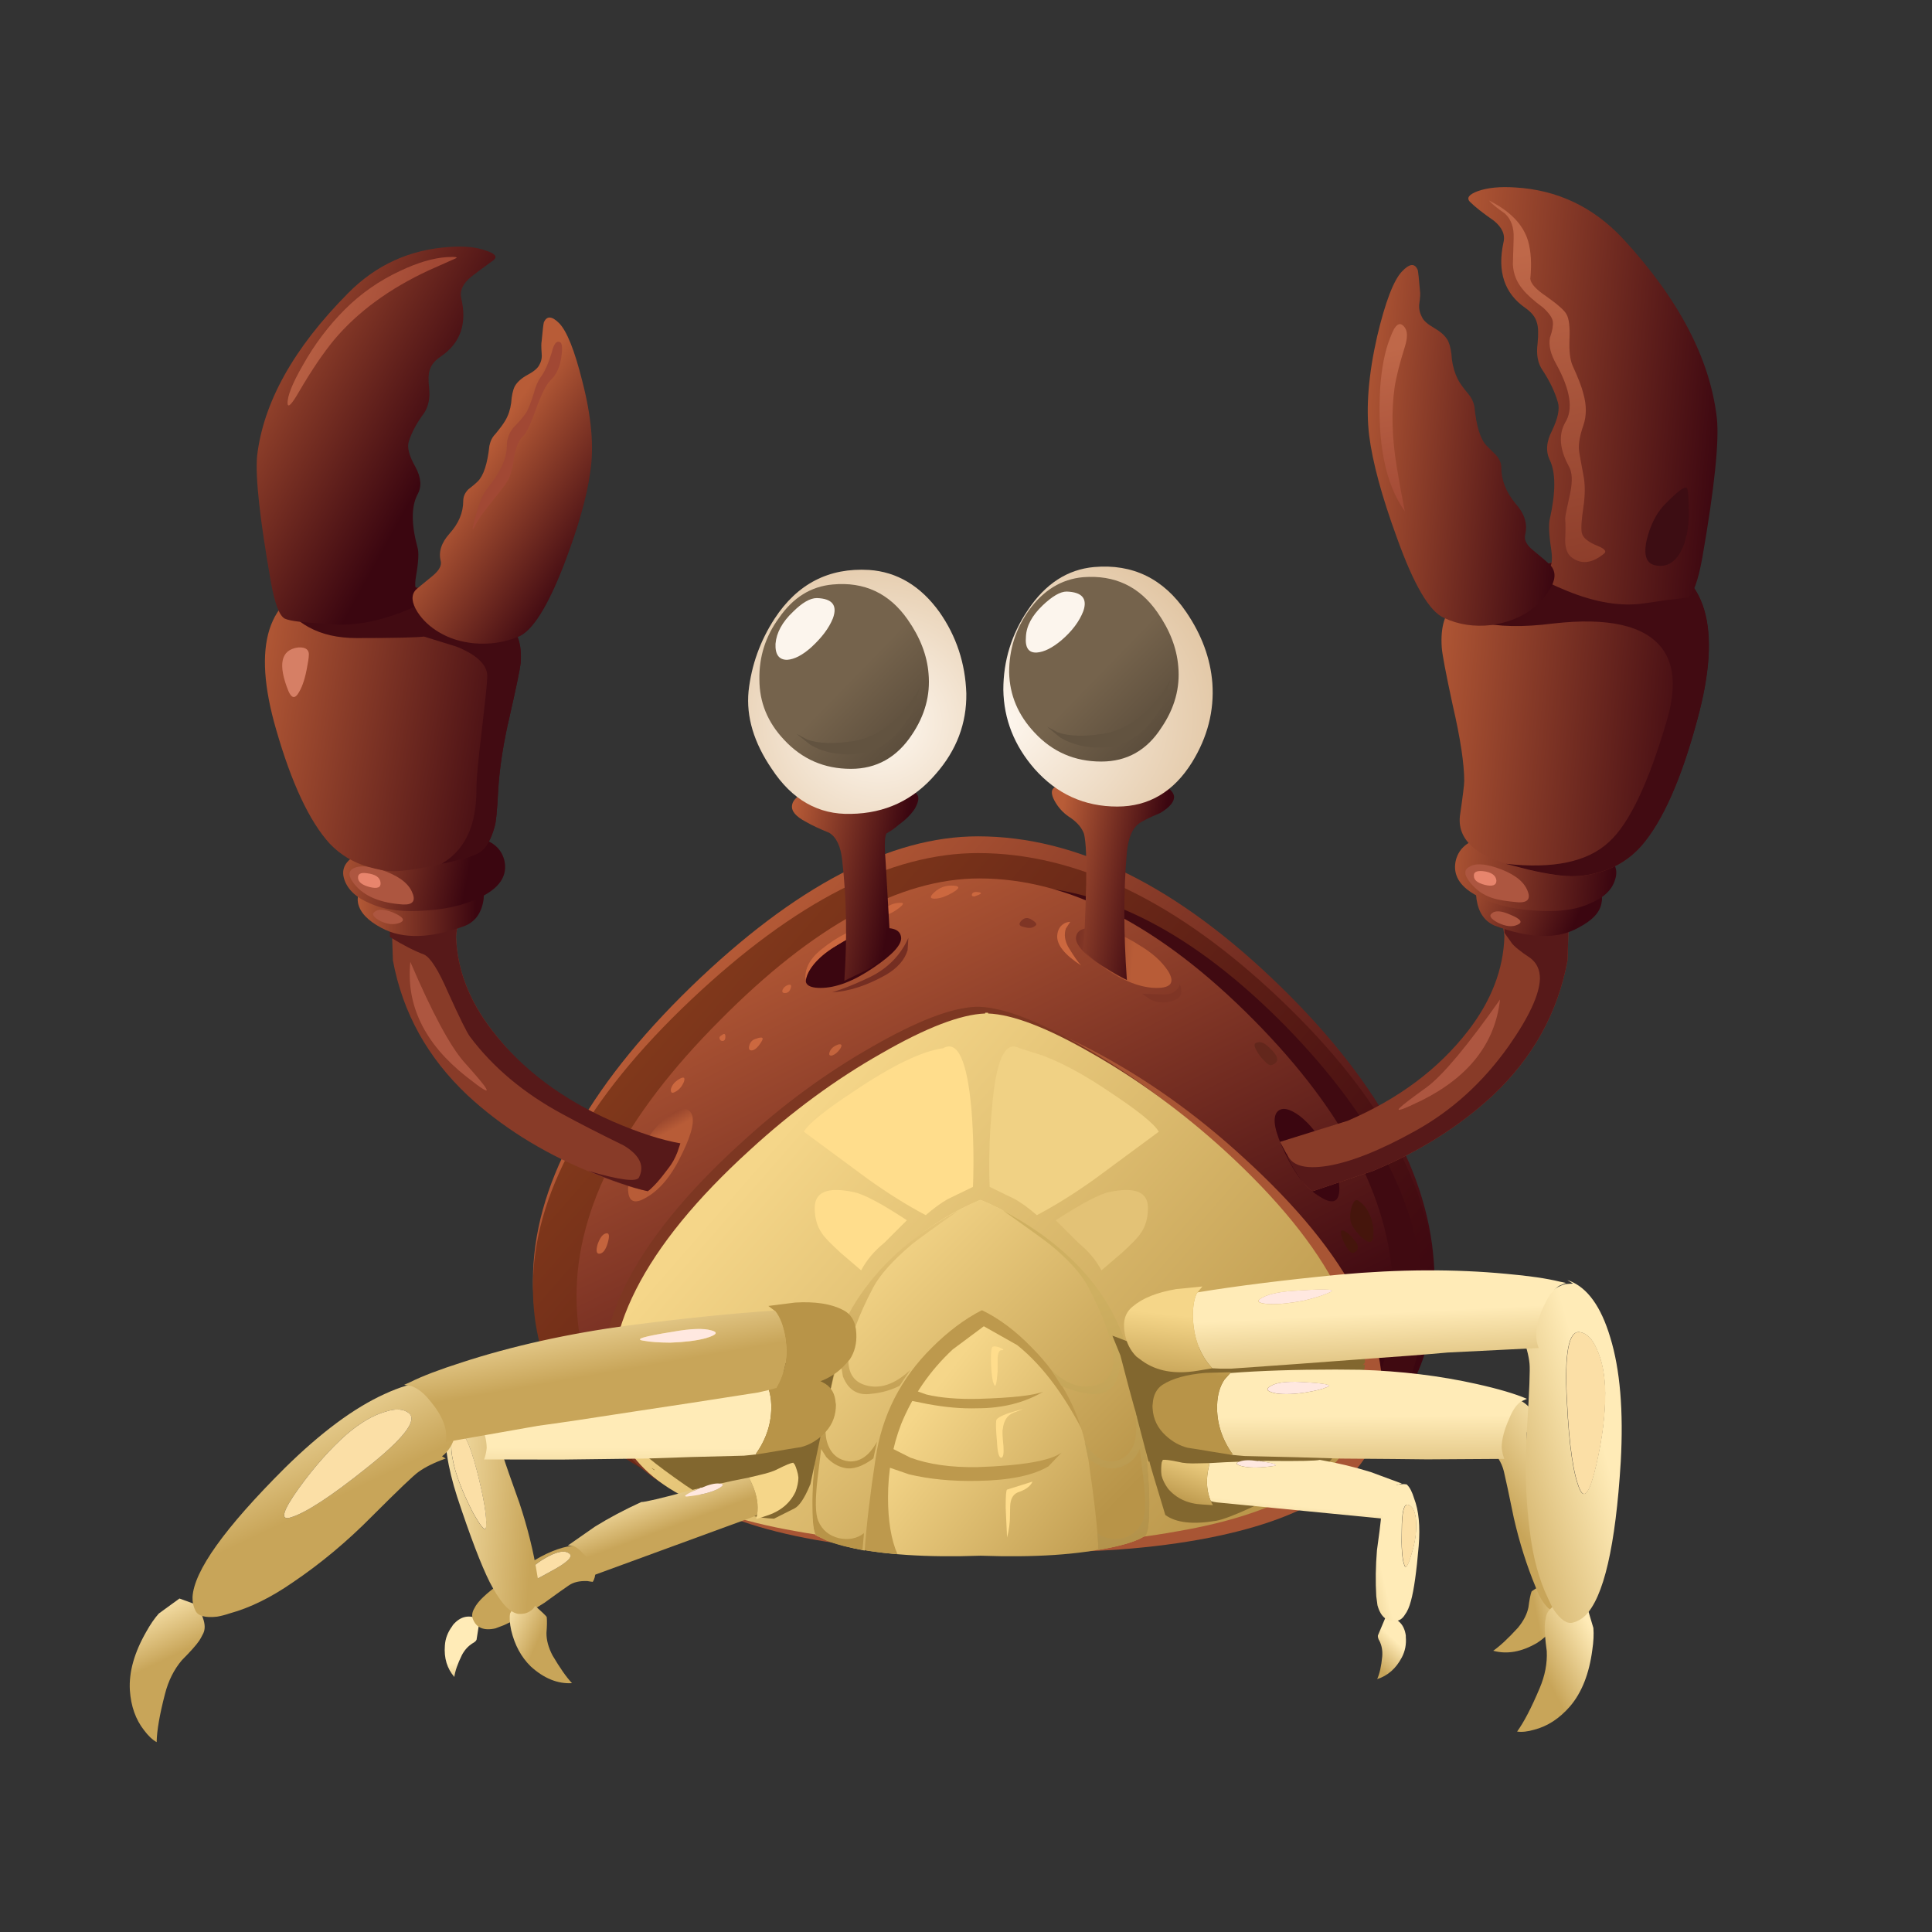 <?xml version="1.0" encoding="utf-8"?>
<svg id="svg2" viewBox="0 0 140 140" xmlns="http://www.w3.org/2000/svg">
  <rect x="0" y="0" width="140" height="140" fill="#333333" stroke="none"/>
  <title>Demo - Crab</title>
  <desc>Downloaded from http://openclipart.org/detail/210134</desc>
  <defs id="defs6">
    <linearGradient id="linearGradient24" y2="-7355.8" gradientUnits="userSpaceOnUse" x2="-3315.2" gradientTransform="matrix(.603 -.526 .526 .603 5929.9 2704.9)" y1="-7355.8" x1="-3368.6">
      <stop id="stop26" style="stop-color:#b85c37" offset="0"/>
      <stop id="stop28" style="stop-color:#3b0610" offset="1"/>
    </linearGradient>
    <linearGradient id="linearGradient42" y2="-7358.1" gradientUnits="userSpaceOnUse" x2="-3315.2" gradientTransform="matrix(.603 -.526 .526 .603 5931.4 2705)" y1="-7358.1" x1="-3368.2">
      <stop id="stop44" style="stop-color:#80381b" offset="0"/>
      <stop id="stop46" style="stop-color:#3b0610" offset="1"/>
    </linearGradient>
    <linearGradient id="linearGradient62" y2="-11848" gradientUnits="userSpaceOnUse" x2="-2733.5" gradientTransform="matrix(.353 -.718 .718 .353 9523.9 2235)" y1="-11848" x1="-2777.7">
      <stop id="stop64" style="stop-color:#b85c37" offset="0"/>
      <stop id="stop66" style="stop-color:#3b0610" offset="1"/>
    </linearGradient>
    <linearGradient id="linearGradient80" y2="-15225" gradientUnits="userSpaceOnUse" x2="16978" gradientTransform="matrix(-1.044, -0.13, -0.095, 1.048, 16351.815, 18238.885)" y1="-15225" x1="16970">
      <stop id="stop82" style="stop-color:#b85c37" offset="0"/>
      <stop id="stop84" style="stop-color:#3b0610" offset="1"/>
    </linearGradient>
    <linearGradient id="linearGradient98" y2="-9896.5" gradientUnits="userSpaceOnUse" x2="19530" gradientTransform="matrix(-0.848, -0.622, -0.622, 0.848, 10472.964, 20616.729)" y1="-9896.5" x1="19526">
      <stop id="stop100" style="stop-color:#b85c37" offset="0"/>
      <stop id="stop102" style="stop-color:#3b0610" offset="1"/>
    </linearGradient>
    <linearGradient id="linearGradient184" y2="-4890.2" gradientUnits="userSpaceOnUse" x2="19198" gradientTransform="matrix(-.384 .702 -.702 -.384 3971.9 -15316)" y1="-4890.2" x1="19194">
      <stop id="stop186" style="stop-color:#b85c37" offset="0"/>
      <stop id="stop188" style="stop-color:#3b0610" offset="1"/>
    </linearGradient>
    <linearGradient id="linearGradient202" y2="-7558" gradientUnits="userSpaceOnUse" x2="19621" gradientTransform="matrix(-.535 .594 -.594 -.535 6076.8 -15675)" y1="-7558" x1="19613">
      <stop id="stop204" style="stop-color:#b85c37" offset="0"/>
      <stop id="stop206" style="stop-color:#3b0610" offset="1"/>
    </linearGradient>
    <linearGradient id="linearGradient224" y2="-7364.8" gradientUnits="userSpaceOnUse" x2="-3315.7" gradientTransform="matrix(.603 -.526 .526 .603 5932.7 2705)" y1="-7364.8" x1="-3358.7">
      <stop id="stop226" style="stop-color:#f5d689" offset="0"/>
      <stop id="stop228" style="stop-color:#b89448" offset="1"/>
    </linearGradient>
    <linearGradient id="linearGradient242" y2="-6708.8" gradientUnits="userSpaceOnUse" x2="-3260.1" gradientTransform="matrix(.632 -.49 .49 .632 5404.3 2653.8)" y1="-6708.8" x1="-3278.5">
      <stop id="stop244" style="stop-color:#f5d689" offset="0"/>
      <stop id="stop246" style="stop-color:#b89448" offset="1"/>
    </linearGradient>
    <linearGradient id="linearGradient262" y2="-8108.4" gradientUnits="userSpaceOnUse" x2="-3347.7" gradientTransform="matrix(.568 -.564 .564 .568 6524.7 2726.2)" y1="-8108.4" x1="-3372.7">
      <stop id="stop264" style="stop-color:#f5d689" offset="0"/>
      <stop id="stop266" style="stop-color:#b89448" offset="1"/>
    </linearGradient>
    <linearGradient id="linearGradient280" y2="-12831" gradientUnits="userSpaceOnUse" x2="-2344" gradientTransform="matrix(.286 -.747 .747 .286 10314 1924.6)" y1="-12831" x1="-2368.7">
      <stop id="stop282" style="stop-color:#cfb061" offset="0"/>
      <stop id="stop284" style="stop-color:#a68541" offset="1"/>
    </linearGradient>
    <linearGradient id="linearGradient298" y2="-15012" gradientUnits="userSpaceOnUse" x2="-1075.3" gradientTransform="matrix(.116 -.791 .791 .116 12050 907.75)" y1="-15012" x1="-1097.1">
      <stop id="stop300" style="stop-color:#f5d689" offset="0"/>
      <stop id="stop302" style="stop-color:#b89448" offset="1"/>
    </linearGradient>
    <linearGradient id="linearGradient370" y2="-121.19" gradientUnits="userSpaceOnUse" x2="-115.12" gradientTransform="matrix(.8 -.012 .012 .8 112.65 141.65)" y1="-121.19" x1="-123.62">
      <stop id="stop372" style="stop-color:#b85c37" offset="0"/>
      <stop id="stop374" style="stop-color:#3b0610" offset="1"/>
    </linearGradient>
    <linearGradient id="linearGradient388" y2="-1602.2" gradientUnits="userSpaceOnUse" x2="-1332.2" gradientTransform="matrix(.787 -.145 .145 .787 1299.4 1115.5)" y1="-1602.2" x1="-1342.2">
      <stop id="stop390" style="stop-color:#b85c37" offset="0"/>
      <stop id="stop392" style="stop-color:#3b0610" offset="1"/>
    </linearGradient>
    <linearGradient id="linearGradient412" y2="-1458.1" gradientUnits="userSpaceOnUse" x2="-1236.9" gradientTransform="matrix(.789 -.133 .133 .789 1191.7 1040.1)" y1="-1458.1" x1="-1257.3">
      <stop id="stop414" style="stop-color:#b85c37" offset="0"/>
      <stop id="stop416" style="stop-color:#3b0610" offset="1"/>
    </linearGradient>
    <linearGradient id="linearGradient432" y2="-4902.8" gradientUnits="userSpaceOnUse" x2="-2925.8" gradientTransform="matrix(.701 -.386 .386 .701 3960.1 2378)" y1="-4902.8" x1="-2943.2">
      <stop id="stop434" style="stop-color:#b85c37" offset="0"/>
      <stop id="stop436" style="stop-color:#3b0610" offset="1"/>
    </linearGradient>
    <linearGradient id="linearGradient450" y2="-6187.7" gradientUnits="userSpaceOnUse" x2="-3214.5" gradientTransform="matrix(.652 -.463 .463 .652 4987.9 2613.4)" y1="-6187.7" x1="-3225.1">
      <stop id="stop452" style="stop-color:#b85c37" offset="0"/>
      <stop id="stop454" style="stop-color:#3b0610" offset="1"/>
    </linearGradient>
    <linearGradient id="linearGradient566" y2="-3315.3" gradientUnits="userSpaceOnUse" x2="-2342.9" gradientTransform="matrix(.75 -.279 .279 .75 2696.9 1908.8)" y1="-3315.3" x1="-2351.5">
      <stop id="stop568" style="stop-color:#bf6849" offset="0"/>
      <stop id="stop570" style="stop-color:#a14834" offset="1"/>
    </linearGradient>
    <linearGradient id="linearGradient584" y2="-3270.6" gradientUnits="userSpaceOnUse" x2="-2310.2" gradientTransform="matrix(.751 -.276 .276 .751 2658.5 1891.1)" y1="-3270.6" x1="-2312.3">
      <stop id="stop586" style="stop-color:#bf6849" offset="0"/>
      <stop id="stop588" style="stop-color:#a14834" offset="1"/>
    </linearGradient>
    <linearGradient id="linearGradient602" y2="-4179.4" gradientUnits="userSpaceOnUse" x2="-2514.5" gradientTransform="matrix(.726 -.337 .308 .739 3192.6 2286.8)" y1="-4179.4" x1="-2523.7">
      <stop id="stop604" style="stop-color:#b85c37" offset="0"/>
      <stop id="stop606" style="stop-color:#3b0610" offset="1"/>
    </linearGradient>
    <linearGradient id="linearGradient620" y2="-1215.2" gradientUnits="userSpaceOnUse" x2="-780.99" gradientTransform="matrix(.792 -.112 .081 .797 798.59 927.71)" y1="-1215.2" x1="-793.31">
      <stop id="stop622" style="stop-color:#b85c37" offset="0"/>
      <stop id="stop624" style="stop-color:#3b0610" offset="1"/>
    </linearGradient>
    <linearGradient id="linearGradient644" y2="-732.16" gradientUnits="userSpaceOnUse" x2="-674.82" gradientTransform="matrix(.797 -.07 .07 .797 676.04 592.02)" y1="-732.16" x1="-695.27">
      <stop id="stop646" style="stop-color:#b85c37" offset="0"/>
      <stop id="stop648" style="stop-color:#3b0610" offset="1"/>
    </linearGradient>
    <linearGradient id="linearGradient664" y2="-710.73" gradientUnits="userSpaceOnUse" x2="-675.65" gradientTransform="matrix(.797 -.07 .07 .797 676.28 592.22)" y1="-710.73" x1="-696.38">
      <stop id="stop666" style="stop-color:#b85c37" offset="0"/>
      <stop id="stop668" style="stop-color:#3b0610" offset="1"/>
    </linearGradient>
    <linearGradient id="linearGradient682" y2="-709.86" gradientUnits="userSpaceOnUse" x2="-681.89" gradientTransform="matrix(.797 -.07 .07 .797 672.26 588.86)" y1="-709.86" x1="-697.32">
      <stop id="stop684" style="stop-color:#b85c37" offset="0"/>
      <stop id="stop686" style="stop-color:#3b0610" offset="1"/>
    </linearGradient>
    <linearGradient id="linearGradient796" y2="-14415" gradientUnits="userSpaceOnUse" x2="-1528.1" gradientTransform="matrix(.165 -.783 .783 .165 11617 1245.2)" y1="-14415" x1="-1551.4">
      <stop id="stop798" style="stop-color:#bf6849" offset="0"/>
      <stop id="stop800" style="stop-color:#8a3b29" offset="1"/>
    </linearGradient>
    <linearGradient id="linearGradient814" y2="-14425" gradientUnits="userSpaceOnUse" x2="-1534.3" gradientTransform="matrix(.165 -.783 .783 .165 11616 1245.8)" y1="-14425" x1="-1545.8">
      <stop id="stop816" style="stop-color:#bf6849" offset="0"/>
      <stop id="stop818" style="stop-color:#a14834" offset="1"/>
    </linearGradient>
    <linearGradient id="linearGradient854" y2="-1615.1" gradientUnits="userSpaceOnUse" x2="-1346.7" gradientTransform="matrix(.787 -.146 .146 .787 1337.7 1120.7)" y1="-1615.1" x1="-1354.7">
      <stop id="stop856" style="stop-color:#b85c37" offset="0"/>
      <stop id="stop858" style="stop-color:#3b0610" offset="1"/>
    </linearGradient>
    <radialGradient id="radialGradient872" gradientUnits="userSpaceOnUse" cy="-11637" cx="-2676.4" gradientTransform="matrix(.366 -.711 -.755 -.343 -7765.1 -5838.3)" r="13.54">
      <stop id="stop874" style="stop-color:#fff9f2" offset="0"/>
      <stop id="stop876" style="stop-color:#e0c39f" offset="1"/>
    </radialGradient>
    <linearGradient id="linearGradient890" y2="-7977.2" gradientUnits="userSpaceOnUse" x2="-3379.6" gradientTransform="matrix(.573 -.558 .558 .573 6433.7 2737.3)" y1="-7977.2" x1="-3390.8">
      <stop id="stop892" style="stop-color:#75634c" offset="0"/>
      <stop id="stop894" style="stop-color:#453a2e" offset="1"/>
    </linearGradient>
    <linearGradient id="linearGradient912" y2="-1380.5" gradientUnits="userSpaceOnUse" x2="-1181.5" gradientTransform="matrix(1.039, 0.166, 0.166, -1.039, 1540.4, -1173.985)" y1="-1380.5" x1="-1188.6">
      <stop id="stop914" style="stop-color:#b85c37" offset="0"/>
      <stop id="stop916" style="stop-color:#3b0610" offset="1"/>
    </linearGradient>
    <radialGradient id="radialGradient930" gradientUnits="userSpaceOnUse" cy="-11919" cx="-2214.9" gradientTransform="matrix(.348 -.72 -.911 -.29 -10040 -4995)" r="14.463">
      <stop id="stop932" style="stop-color:#fff9f2" offset="0"/>
      <stop id="stop934" style="stop-color:#e0c39f" offset="1"/>
    </radialGradient>
    <linearGradient id="linearGradient948" y2="-7977" gradientUnits="userSpaceOnUse" x2="-3379.9" gradientTransform="matrix(.573 -.558 .558 .573 6447.5 2737.4)" y1="-7977" x1="-3391.1">
      <stop id="stop950" style="stop-color:#75634c" offset="0"/>
      <stop id="stop952" style="stop-color:#453a2e" offset="1"/>
    </linearGradient>
    <linearGradient id="linearGradient970" y2="-9531.3" gradientUnits="userSpaceOnUse" x2="-3392.8" gradientTransform="matrix(.086 -.793 .786 .148 7804.5 -1276.7)" y1="-9531.3" x1="-3395">
      <stop id="stop972" style="stop-color:#ffebb7" offset="0"/>
      <stop id="stop974" style="stop-color:#c8a559" offset="1"/>
    </linearGradient>
    <linearGradient id="linearGradient988" y2="-9320.5" gradientUnits="userSpaceOnUse" x2="-3308.2" gradientTransform="matrix(.203 -.771 .771 .203 7878.9 -646.67)" y1="-9320.5" x1="-3312.6">
      <stop id="stop990" style="stop-color:#ffebb7" offset="0"/>
      <stop id="stop992" style="stop-color:#c8a559" offset="1"/>
    </linearGradient>
    <linearGradient id="linearGradient1008" y2="-14068" gradientUnits="userSpaceOnUse" x2="-1732.1" gradientTransform="matrix(.274 -.751 .751 .274 11070 2565.8)" y1="-14068" x1="-1735.9">
      <stop id="stop1010" style="stop-color:#ffebb7" offset="0"/>
      <stop id="stop1012" style="stop-color:#c8a559" offset="1"/>
    </linearGradient>
    <linearGradient id="linearGradient1028" y2="-11397" gradientUnits="userSpaceOnUse" x2="-2901" gradientTransform="matrix(.454 -.658 .658 .454 8854.5 3272.3)" y1="-11397" x1="-2904.9">
      <stop id="stop1030" style="stop-color:#f5d689" offset="0"/>
      <stop id="stop1032" style="stop-color:#b89448" offset="1"/>
    </linearGradient>
    <linearGradient id="linearGradient1046" y2="-7684.4" gradientUnits="userSpaceOnUse" x2="-3329.7" gradientTransform="matrix(.707 -.371 .324 0.732 4866 4394.4)" y1="-7684.4" x1="-3332.8">
      <stop id="stop1048" style="stop-color:#ffebb7" offset="0"/>
      <stop id="stop1050" style="stop-color:#c8a559" offset="1"/>
    </linearGradient>
    <linearGradient id="linearGradient1064" y2="-7486.1" gradientUnits="userSpaceOnUse" x2="-3347.9" gradientTransform="matrix(.823 -.129 .051 .841 3159.3 5875.6)" y1="-7486.1" x1="-3355">
      <stop id="stop1066" style="stop-color:#ffebb7" offset="0"/>
      <stop id="stop1068" style="stop-color:#c8a559" offset="1"/>
    </linearGradient>
    <linearGradient id="linearGradient1084" y2="-15422" gradientUnits="userSpaceOnUse" x2="-782.86" gradientTransform="matrix(-.003 -.799 .799 -.003 12346 -660.68)" y1="-15422" x1="-789.27">
      <stop id="stop1086" style="stop-color:#ffebb7" offset="0"/>
      <stop id="stop1088" style="stop-color:#c8a559" offset="1"/>
    </linearGradient>
    <linearGradient id="linearGradient1104" y2="-13152" gradientUnits="userSpaceOnUse" x2="-2222.1" gradientTransform="matrix(.181 -.778 .778 .181 10673 672.49)" y1="-13152" x1="-2227.6">
      <stop id="stop1106" style="stop-color:#f5d689" offset="0"/>
      <stop id="stop1108" style="stop-color:#b89448" offset="1"/>
    </linearGradient>
    <linearGradient id="linearGradient1122" y2="-6301.9" gradientUnits="userSpaceOnUse" x2="-3220.6" gradientTransform="matrix(.342 -.721 .721 .342 5645.7 -162.91)" y1="-6301.9" x1="-3224.9">
      <stop id="stop1124" style="stop-color:#ffebb7" offset="0"/>
      <stop id="stop1126" style="stop-color:#c8a559" offset="1"/>
    </linearGradient>
    <linearGradient id="linearGradient1140" y2="-5941.9" gradientUnits="userSpaceOnUse" x2="-3152.2" gradientTransform="matrix(.343 -.72 .72 .343 5369.7 -218.55)" y1="-5941.9" x1="-3161.8">
      <stop id="stop1142" style="stop-color:#ffebb7" offset="0"/>
      <stop id="stop1144" style="stop-color:#c8a559" offset="1"/>
    </linearGradient>
    <linearGradient id="linearGradient1160" y2="-16547" gradientUnits="userSpaceOnUse" x2="264.58" gradientTransform="matrix(.138 -.787 .787 .138 13011 2511.9)" y1="-16547" x1="258.27">
      <stop id="stop1162" style="stop-color:#ffebb7" offset="0"/>
      <stop id="stop1164" style="stop-color:#c8a559" offset="1"/>
    </linearGradient>
    <linearGradient id="linearGradient1180" y2="-15235" gradientUnits="userSpaceOnUse" x2="-921.64" gradientTransform="matrix(.256 -.757 .757 .256 11803 3228.2)" y1="-15235" x1="-927.43">
      <stop id="stop1182" style="stop-color:#f5d689" offset="0"/>
      <stop id="stop1184" style="stop-color:#b89448" offset="1"/>
    </linearGradient>
    <linearGradient id="linearGradient1198" y2="-9531.3" gradientUnits="userSpaceOnUse" x2="-3392.8" gradientTransform="matrix(-.493 -.63 -.592 .542 -7245.1 3031.4)" y1="-9531.3" x1="-3395">
      <stop id="stop1200" style="stop-color:#ffebb7" offset="0"/>
      <stop id="stop1202" style="stop-color:#c8a559" offset="1"/>
    </linearGradient>
    <linearGradient id="linearGradient1216" y2="-9320.5" gradientUnits="userSpaceOnUse" x2="-3308.2" gradientTransform="matrix(-.776 -.183 -.183 .776 -4207.1 6635.6)" y1="-9320.5" x1="-3312.6">
      <stop id="stop1218" style="stop-color:#ffebb7" offset="0"/>
      <stop id="stop1220" style="stop-color:#c8a559" offset="1"/>
    </linearGradient>
    <linearGradient id="linearGradient1236" y2="-14068" gradientUnits="userSpaceOnUse" x2="-1732.1" gradientTransform="matrix(-.077 -.795 -.795 .077 -11260 -283.15)" y1="-14068" x1="-1735.9">
      <stop id="stop1238" style="stop-color:#ffebb7" offset="0"/>
      <stop id="stop1240" style="stop-color:#c8a559" offset="1"/>
    </linearGradient>
    <linearGradient id="linearGradient1256" y2="-11397" gradientUnits="userSpaceOnUse" x2="-2901" gradientTransform="matrix(-.274 -.751 -.751 .274 -9293.3 956.07)" y1="-11397" x1="-2904.9">
      <stop id="stop1258" style="stop-color:#f5d689" offset="0"/>
      <stop id="stop1260" style="stop-color:#b89448" offset="1"/>
    </linearGradient>
    <linearGradient id="linearGradient1274" y2="-7684.4" gradientUnits="userSpaceOnUse" x2="-3329.7" gradientTransform="matrix(-.766 -.215 -.164 .781 -3732.9 5291.1)" y1="-7684.4" x1="-3332.8">
      <stop id="stop1276" style="stop-color:#ffebb7" offset="0"/>
      <stop id="stop1278" style="stop-color:#c8a559" offset="1"/>
    </linearGradient>
    <linearGradient id="linearGradient1292" y2="-7486.1" gradientUnits="userSpaceOnUse" x2="-3347.9" gradientTransform="matrix(-.64 -.514 -.476 .676 -5629.9 3352.1)" y1="-7486.1" x1="-3355">
      <stop id="stop1294" style="stop-color:#ffebb7" offset="0"/>
      <stop id="stop1296" style="stop-color:#c8a559" offset="1"/>
    </linearGradient>
    <linearGradient id="linearGradient1312" y2="-15422" gradientUnits="userSpaceOnUse" x2="-782.86" gradientTransform="matrix(.006 -.798 -.798 -.006 -12242 -704.43)" y1="-15422" x1="-789.27">
      <stop id="stop1314" style="stop-color:#ffebb7" offset="0"/>
      <stop id="stop1316" style="stop-color:#c8a559" offset="1"/>
    </linearGradient>
    <linearGradient id="linearGradient1332" y2="-13152" gradientUnits="userSpaceOnUse" x2="-2222.1" gradientTransform="matrix(-.178 -.778 -.778 .178 -10575 634.03)" y1="-13152" x1="-2227.6">
      <stop id="stop1334" style="stop-color:#f5d689" offset="0"/>
      <stop id="stop1336" style="stop-color:#b89448" offset="1"/>
    </linearGradient>
    <linearGradient id="linearGradient1350" y2="-6301.9" gradientUnits="userSpaceOnUse" x2="-3220.6" gradientTransform="matrix(-.709 -.366 -.366 .709 -4513.4 3296)" y1="-6301.9" x1="-3224.9">
      <stop id="stop1352" style="stop-color:#ffebb7" offset="0"/>
      <stop id="stop1354" style="stop-color:#c8a559" offset="1"/>
    </linearGradient>
    <linearGradient id="linearGradient1368" y2="-5941.9" gradientUnits="userSpaceOnUse" x2="-3152.2" gradientTransform="matrix(-.766 -.218 -.218 .766 -3636.3 3879.3)" y1="-5941.9" x1="-3161.8">
      <stop id="stop1370" style="stop-color:#ffebb7" offset="0"/>
      <stop id="stop1372" style="stop-color:#c8a559" offset="1"/>
    </linearGradient>
    <linearGradient id="linearGradient1388" y2="-16547" gradientUnits="userSpaceOnUse" x2="264.58" gradientTransform="matrix(.039 -.799 -.779 -0.039 -12824 -414.96)" y1="-16547" x1="258.27">
      <stop id="stop1390" style="stop-color:#ffebb7" offset="0"/>
      <stop id="stop1392" style="stop-color:#c8a559" offset="1"/>
    </linearGradient>
    <linearGradient id="linearGradient1408" y2="-15235" gradientUnits="userSpaceOnUse" x2="-921.64" gradientTransform="matrix(-.08 -.795 -.775 .083 -11829 551.33)" y1="-15235" x1="-927.43">
      <stop id="stop1410" style="stop-color:#f5d689" offset="0"/>
      <stop id="stop1412" style="stop-color:#b89448" offset="1"/>
    </linearGradient>
  </defs>
  <g id="g14" transform="matrix(1.315, 0, 0, -1.315, 9.4, 126.24)">
    <g id="g16">
      <g id="g22">
        <path id="path30" style="fill-rule:evenodd;fill:url(#linearGradient24)" d="m30.941 41.632c5.707 5.519 10.973 8.281 15.801 8.281 5.465 0 11.024-2.762 16.68-8.281 5.652-5.52 8.476-10.918 8.476-16.199 0-9.227-8.277-13.84-24.839-13.84-16.559 0-24.84 4.613-24.84 13.84 0 5.148 2.906 10.546 8.722 16.199z"/>
      </g>
    </g>
  </g>
  <g id="g32" transform="matrix(1.315, 0, 0, -1.315, 9.4, 126.24)">
    <g id="g34">
      <g id="g40">
        <path id="path48" style="fill-rule:evenodd;fill:url(#linearGradient42)" d="m30.941 40.913c5.707 5.387 10.973 8.078 15.801 8.078 5.465 0 11.024-2.691 16.68-8.078 5.652-5.387 8.476-10.668 8.476-15.84 0-8.988-8.277-13.48-24.839-13.48-16.559 0-24.84 4.492-24.84 13.48 0 5.067 2.906 10.348 8.722 15.84z"/>
      </g>
    </g>
  </g>
  <path id="path50" style="fill-rule:evenodd;fill:#400a11" d="M 55.092 74.379 C 61.756 67.608 67.91 64.228 73.556 64.228 C 79.973 64.228 86.513 67.608 93.176 74.379 C 99.808 81.181 103.123 87.829 103.123 94.318 C 103.123 105.681 93.408 111.364 73.978 111.364 C 54.548 111.364 44.833 105.681 44.833 94.318 C 44.833 87.968 48.25 81.326 55.092 74.379 Z"/>
  <g id="g52" transform="matrix(1.315, 0, 0, -1.315, 9.4, 126.24)">
    <g id="g54">
      <g id="g60">
        <path id="path68" style="fill-rule:evenodd;fill:url(#linearGradient62)" d="m32.539 39.792c5.149 5.199 9.906 7.801 14.281 7.801 4.934 0 9.973-2.602 15.121-7.801 5.118-5.172 7.68-10.238 7.68-15.199 0-8.668-7.508-13-22.519-13-14.989 0-22.481 4.332-22.481 13 0 4.855 2.641 9.922 7.918 15.199z"/>
      </g>
    </g>
  </g>
  <g id="g70" transform="matrix(1.315, 0, 0, -1.315, 9.4, 126.24)">
    <g id="g72">
      <g id="g78"/>
    </g>
  </g>
  <g id="g88" transform="matrix(1.315, 0, 0, -1.315, 9.4, 126.24)">
    <g id="g90">
      <g id="g96"/>
    </g>
  </g>
  <path id="path112" style="fill-rule:evenodd;fill:#cc683f" d="M 57.091 71.379 C 57.302 71.312 57.369 71.379 57.302 71.589 C 57.23 71.837 57.091 71.96 56.881 71.96 C 56.701 71.96 56.65 71.872 56.721 71.697 C 56.793 71.554 56.911 71.451 57.091 71.379 Z"/>
  <path id="path122" style="fill-rule:evenodd;fill:#cc683f" d="M 49.093 78.273 C 49.513 77.992 49.673 78.027 49.565 78.377 C 49.427 78.725 49.215 78.973 48.933 79.116 C 48.691 79.255 48.584 79.183 48.619 78.906 C 48.691 78.658 48.845 78.448 49.093 78.273 Z"/>
  <path id="path124" style="fill-rule:evenodd;fill:#cc683f" d="M 54.774 75.273 C 55.267 75.098 55.386 75.186 55.144 75.535 C 54.898 75.92 54.672 76.116 54.461 76.116 C 54.281 76.116 54.23 75.992 54.302 75.747 C 54.373 75.499 54.527 75.345 54.774 75.273 Z"/>
  <path id="path126" style="fill-rule:evenodd;fill:#cc683f" d="M 52.303 75.011 C 52.478 74.872 52.565 74.903 52.565 75.114 C 52.565 75.324 52.499 75.432 52.354 75.432 C 52.252 75.432 52.179 75.381 52.144 75.273 C 52.108 75.17 52.16 75.084 52.303 75.011 Z"/>
  <path id="path130" style="fill-rule:evenodd;fill:#c4643d" d="M 43.94 89.37 C 44.15 89.339 44.18 89.565 44.042 90.053 C 43.903 90.546 43.708 90.809 43.466 90.845 C 43.22 90.88 43.169 90.65 43.307 90.161 C 43.482 89.668 43.692 89.406 43.94 89.37 Z"/>
  <path id="path134" style="fill-rule:evenodd;fill:#cc683f" d="M 68.928 64.172 C 69.559 64.172 69.611 64.331 69.082 64.649 C 68.557 64.962 68.101 65.121 67.715 65.121 C 67.366 65.121 67.366 64.962 67.715 64.649 C 68.064 64.331 68.47 64.172 68.928 64.172 Z"/>
  <path id="path138" style="fill-rule:evenodd;fill:#cc683f" d="M 65.136 65.805 C 64.684 66.155 64.279 66.329 63.929 66.329 C 63.646 66.329 63.682 66.19 64.032 65.908 C 64.35 65.63 64.684 65.471 65.034 65.436 C 65.527 65.363 65.557 65.487 65.136 65.805 Z"/>
  <path id="path140" style="fill-rule:evenodd;fill:#cc683f" d="M 70.875 64.649 C 71.224 64.685 71.136 64.788 70.608 64.962 C 70.433 64.962 70.381 64.891 70.454 64.752 C 70.521 64.649 70.664 64.614 70.875 64.649 Z"/>
  <path id="path150" style="fill-rule:evenodd;fill:#c4643d" d="M 60.719 75.694 C 61 75.623 61.051 75.731 60.878 76.008 C 60.703 76.254 60.507 76.413 60.297 76.486 C 60.086 76.521 60.035 76.413 60.143 76.167 C 60.245 75.957 60.441 75.798 60.719 75.694 Z"/>
  <path id="path158" style="fill-rule:evenodd;fill:#7f3525" d="M 74.764 66.648 C 75.113 66.859 75.186 67.012 74.974 67.12 C 74.8 67.258 74.537 67.279 74.189 67.172 C 73.834 67.099 73.782 66.945 74.03 66.699 C 74.24 66.488 74.486 66.468 74.764 66.648 Z"/>
  <path id="path166" style="fill-rule:evenodd;fill:#63271c" d="M 91.969 75.906 C 92.667 76.537 92.739 76.958 92.179 77.17 C 92.041 77.235 91.846 77.133 91.599 76.85 C 91.352 76.609 91.162 76.342 91.019 76.065 C 90.844 75.747 90.88 75.572 91.127 75.535 C 91.373 75.469 91.65 75.586 91.969 75.906 Z"/>
  <path id="path170" style="fill-rule:evenodd;fill:#45150c" d="M 98.437 87.007 C 98.859 87.285 99.177 87.742 99.388 88.374 C 99.526 88.861 99.563 89.303 99.49 89.689 C 99.455 90.002 99.28 90.074 98.967 89.899 C 98.647 89.689 98.35 89.37 98.072 88.95 C 97.825 88.6 97.774 88.142 97.913 87.583 C 98.051 87.058 98.226 86.864 98.437 87.007 Z"/>
  <path id="path172" style="fill-rule:evenodd;fill:#45150c" d="M 98.124 89.848 C 98.334 90.053 98.422 90.265 98.385 90.475 C 98.35 90.619 98.247 90.721 98.072 90.793 C 97.928 90.829 97.754 90.67 97.544 90.321 C 97.332 89.966 97.215 89.653 97.178 89.37 C 97.143 89.16 97.229 89.109 97.44 89.217 C 97.652 89.319 97.876 89.53 98.124 89.848 Z"/>
  <g id="g174" transform="matrix(1.315, 0, 0, -1.315, 9.4, 126.24)">
    <g id="g176">
      <g id="g182">
        <path id="path190" style="fill-rule:evenodd;fill:url(#linearGradient184)" d="m28.102 32.554c0.48 0.879 1.011 1.531 1.597 1.961 0.563 0.425 0.961 0.492 1.203 0.199 0.266-0.348 0.118-1.094-0.441-2.242-0.559-1.2-1.215-2.012-1.961-2.438-0.691-0.43-1.039-0.269-1.039 0.481 0.027 0.636 0.238 1.316 0.641 2.039z"/>
      </g>
    </g>
  </g>
  <g id="g192" transform="matrix(1.315, 0, 0, -1.315, 9.4, 126.24)">
    <g id="g194">
      <g id="g200">
        <path id="path208" style="fill-rule:evenodd;fill:url(#linearGradient202)" d="m66.02 32.554c0.402-0.723 0.613-1.403 0.64-2.039 0-0.75-0.348-0.911-1.039-0.481-0.746 0.426-1.402 1.238-1.961 2.438-0.558 1.148-0.707 1.894-0.441 2.242 0.242 0.293 0.656 0.226 1.242-0.199 0.559-0.43 1.078-1.082 1.559-1.961z"/>
      </g>
    </g>
  </g>
  <path id="path210" style="fill-rule:evenodd;fill:#a85534" d="M 59.038 111.575 C 51.214 110.171 46.867 107.382 45.989 103.205 C 44.762 97.385 48.023 90.953 55.776 83.899 C 58.792 81.13 61.962 78.798 65.296 76.901 C 68.522 75.047 71.028 74.082 72.817 74.009 L 73.084 74.009 C 74.871 74.082 77.379 75.047 80.606 76.901 C 83.94 78.798 87.109 81.13 90.125 83.899 C 97.876 90.953 101.139 97.385 99.911 103.205 C 99.033 107.382 94.687 110.171 86.862 111.575 C 82.727 112.309 78.098 112.591 72.976 112.411 C 67.823 112.591 63.174 112.309 59.038 111.575 Z"/>
  <path id="path212" style="fill-rule:evenodd;fill:#7d3722" d="M 56.932 110.521 C 49.107 109.119 44.762 106.328 43.883 102.158 C 42.655 96.332 45.923 89.899 53.669 82.851 C 56.685 80.077 59.86 77.744 63.194 75.854 C 66.42 73.995 68.928 73.028 70.715 72.956 L 70.977 72.956 C 72.766 73.028 75.273 73.995 78.499 75.854 C 81.833 77.744 85.007 80.077 88.023 82.851 C 95.776 89.899 99.033 96.332 97.805 102.158 C 96.932 106.328 92.58 109.119 84.762 110.521 C 80.62 111.256 75.992 111.538 70.875 111.364 C 65.716 111.538 61.067 111.256 56.932 110.521 Z"/>
  <g id="g214" transform="matrix(1.315, 0, 0, -1.315, 9.4, 126.24)">
    <g id="g216">
      <g id="g222">
        <path id="path230" style="fill-rule:evenodd;fill:url(#linearGradient224)" d="m36.66 11.632c-5.945 1.039-9.254 3.148-9.918 6.32-0.933 4.426 1.543 9.32 7.438 14.68 2.293 2.105 4.707 3.883 7.242 5.32 2.453 1.414 4.359 2.148 5.719 2.199v0.043h0.16v-0.043c1.359-0.051 3.265-0.785 5.719-2.199 2.535-1.437 4.96-3.215 7.281-5.32 5.867-5.36 8.347-10.254 7.441-14.68-0.668-3.172-3.976-5.281-9.922-6.32-3.172-0.586-6.707-0.813-10.601-0.68-3.864-0.133-7.383 0.094-10.559 0.68z"/>
      </g>
    </g>
  </g>
  <g id="g232" transform="matrix(1.315, 0, 0, -1.315, 9.4, 126.24)">
    <g id="g234">
      <g id="g240">
        <path id="path248" style="fill-rule:evenodd;fill:url(#linearGradient242)" d="m37.82 11.393c-0.132 0.188-0.199 0.719-0.199 1.598-0.027 1.707 0.266 4.203 0.879 7.481 0.535 2.722 2.027 5.066 4.48 7.043 1.227 1.011 2.52 1.796 3.879 2.359h0.039c1.364-0.563 2.657-1.348 3.883-2.359 2.481-1.977 3.973-4.321 4.481-7.043 0.636-3.278 0.945-5.774 0.918-7.481 0-0.879-0.067-1.41-0.2-1.598-0.32-0.242-0.933-0.453-1.839-0.64-1.84-0.426-4.254-0.586-7.243-0.481-2.984-0.105-5.398 0.055-7.238 0.481l-1.84 0.64z"/>
      </g>
    </g>
  </g>
  <path id="path250" style="fill-rule:evenodd;fill:#bd994d" d="M 73.135 92.895 C 73.448 93.177 73.993 93.722 74.764 94.529 C 75.679 95.16 76.973 96.737 78.658 99.259 C 80.374 101.824 81.36 103.714 81.601 104.942 C 81.992 106.765 82.023 107.907 81.709 108.363 C 81.325 108.923 80.394 107.68 78.919 104.628 C 77.379 101.402 75.642 99.019 73.71 97.472 L 71.291 96.106 L 69.031 97.79 C 67.381 99.332 66.139 101.14 65.296 103.205 C 64.664 104.854 64.35 106.627 64.35 108.522 C 64.35 110.203 64.576 111.575 65.034 112.623 C 63.698 112.519 62.614 112.36 61.771 112.149 C 61.705 111.204 61.705 109.729 61.771 107.732 C 61.843 105.769 61.93 104.52 62.034 103.997 C 62.142 103.293 62.665 101.716 63.611 99.259 C 64.627 96.666 65.434 94.965 66.031 94.159 C 66.662 93.388 67.279 92.895 67.875 92.683 C 68.332 92.545 69.292 92.422 70.767 92.319 C 71.856 92.284 72.642 92.478 73.135 92.895 Z"/>
  <g id="g252" transform="matrix(1.315, 0, 0, -1.315, 9.4, 126.24)">
    <g id="g254">
      <g id="g260">
        <path id="path268" style="fill-rule:evenodd;fill:url(#linearGradient262)" d="m38.422 11.112-0.602 0.281c-0.132 0.188-0.199 0.719-0.199 1.598-0.027 1.707 0.266 4.203 0.879 7.481 0.535 2.722 2.027 5.066 4.48 7.043 1.227 1.011 2.52 1.796 3.879 2.359h0.039c1.364-0.563 2.657-1.348 3.883-2.359 2.481-1.977 3.973-4.321 4.481-7.043 0.636-3.278 0.945-5.774 0.918-7.481 0-0.879-0.067-1.41-0.2-1.598-0.453-0.32-1.32-0.585-2.601-0.8-0.024 0.988-0.211 2.668-0.559 5.039-0.371 2.375-1.414 4.414-3.121 6.121-0.879 0.906-1.785 1.586-2.719 2.039h-0.039c-0.933-0.481-1.839-1.16-2.722-2.039-1.731-1.707-2.77-3.746-3.117-6.121-0.293-1.918-0.497-3.614-0.602-5.078-0.824 0.16-1.52 0.343-2.078 0.558z"/>
      </g>
    </g>
  </g>
  <g id="g270" transform="matrix(1.315, 0, 0, -1.315, 9.4, 126.24)">
    <g id="g272">
      <g id="g278">
        <path id="path286" style="fill-rule:evenodd;fill:url(#linearGradient280)" d="m50.699 27.433c-0.453 0.347-1.32 0.972-2.597 1.878 4.105-2.211 6.492-5.16 7.16-8.839 0.636-3.278 0.945-5.774 0.918-7.481 0-0.879-0.067-1.41-0.2-1.598-0.453-0.32-1.32-0.585-2.601-0.8l-0.039 0.922c0.375-0.297 0.828-0.387 1.359-0.282 0.535 0.133 0.906 0.453 1.121 0.961 0.16 0.371 0.172 1.145 0.039 2.321l-0.199 1.636c-0.238-0.558-0.652-0.906-1.238-1.039-0.508-0.105-1.043 0.067-1.602 0.52l-0.199 0.922c0.426-0.774 0.945-1.133 1.559-1.082 0.613 0.082 1.015 0.441 1.199 1.082 0.16 0.558 0.094 1.519-0.199 2.879l-0.52 1.878-0.199-1.16c-0.266-0.746-0.785-1.066-1.563-0.957-0.503 0.051-1.023 0.199-1.558 0.438l-0.559 0.883c0.824-0.801 1.653-1.082 2.481-0.844 1.386 0.402 1.238 2.203-0.442 5.402-0.375 0.719-1.078 1.508-2.121 2.36z"/>
      </g>
    </g>
  </g>
  <g id="g288" transform="matrix(1.315, 0, 0, -1.315, 9.4, 126.24)">
    <g id="g290">
      <g id="g296">
        <path id="path304" style="fill-rule:evenodd;fill:url(#linearGradient298)" d="m38.422 16.554c0.183-0.641 0.586-1 1.199-1.082 0.613-0.051 1.133 0.308 1.559 1.082l-0.2-0.922c-0.613-0.453-1.144-0.625-1.601-0.52-0.371 0.082-0.703 0.281-1 0.602l-0.277 0.437-0.2-1.636c-0.136-1.176-0.121-1.95 0.039-2.321 0.211-0.508 0.598-0.828 1.161-0.961 0.531-0.105 0.984-0.015 1.359 0.282l-0.082-0.922c-0.797 0.132-1.465 0.304-2 0.519l-0.559 0.281c-0.132 0.188-0.199 0.719-0.199 1.598-0.027 1.707 0.266 4.203 0.879 7.481 0.426 2.187 1.48 4.148 3.16 5.882 1.121 1.145 2.465 2.133 4.039 2.957-1.332-0.933-2.199-1.558-2.597-1.878-1.043-0.879-1.747-1.668-2.122-2.36-1.679-3.199-1.828-5-0.441-5.402 0.801-0.238 1.629 0.043 2.481 0.844l-0.598-0.883c-0.481-0.239-1-0.387-1.563-0.438-0.746-0.109-1.265 0.211-1.558 0.957l-0.199 1.16-0.481-1.878c-0.293-1.36-0.359-2.321-0.199-2.879z"/>
      </g>
    </g>
  </g>
  <path id="path306" style="fill-rule:evenodd;fill:#bd994d" d="M 66.087 100.682 L 67.139 101.053 C 68.157 101.294 69.416 101.402 70.926 101.366 C 73.346 101.294 74.908 101.12 75.607 100.843 C 74.24 101.649 72.642 102.05 70.818 102.05 C 69.699 102.086 68.486 101.978 67.191 101.736 L 65.614 101.418 L 66.087 100.682 Z"/>
  <path id="path308" style="fill-rule:evenodd;fill:#bd994d" d="M 64.509 104.891 L 65.979 105.63 C 67.314 106.118 68.928 106.344 70.818 106.314 C 74.081 106.206 76.116 105.856 76.922 105.26 L 75.976 106.257 C 74.857 106.925 73.135 107.274 70.818 107.311 C 68.994 107.346 67.346 107.187 65.876 106.837 L 64.191 106.257 L 64.509 104.891 Z"/>
  <path id="path316" style="fill-rule:evenodd;fill:#ffdd8c" d="M 71.871 97.682 C 71.907 97.544 72.082 97.529 72.395 97.631 C 72.75 97.771 72.801 97.842 72.555 97.842 C 72.416 97.842 72.329 98.016 72.292 98.366 L 72.292 99.367 C 72.227 100.283 72.133 100.596 72.031 100.313 C 71.923 100.102 71.856 99.666 71.82 98.998 C 71.785 98.335 71.799 97.893 71.871 97.682 Z"/>
  <path id="path318" style="fill-rule:evenodd;fill:#ffdd8c" d="M 73.448 102.368 C 72.996 102.543 72.729 102.943 72.663 103.576 C 72.626 103.684 72.642 104.083 72.714 104.788 C 72.75 105.347 72.693 105.63 72.555 105.63 C 72.38 105.63 72.278 105.225 72.241 104.417 C 72.17 103.684 72.154 103.19 72.19 102.943 C 72.19 102.805 72.467 102.63 73.027 102.42 C 74.291 102.034 74.429 102.013 73.448 102.368 Z"/>
  <path id="path320" style="fill-rule:evenodd;fill:#ffdd8c" d="M 74.82 107.362 C 74.677 107.68 74.364 107.926 73.871 108.101 C 73.521 108.204 73.31 108.451 73.238 108.836 C 73.202 108.944 73.187 109.278 73.187 109.837 C 73.187 110.327 73.12 110.855 72.976 111.415 L 72.874 109.257 C 72.874 108.414 72.904 107.978 72.976 107.942 L 74.82 107.362 Z"/>
  <path id="path322" style="fill-rule:evenodd;fill:#82672f" d="M 47.412 106.524 C 47.341 106.489 47.268 106.436 47.201 106.365 C 47.268 106.401 47.355 106.452 47.463 106.524 L 47.412 106.524 Z M 60.666 97.944 C 60.806 97.842 60.949 97.739 61.088 97.631 C 60.806 98.089 60.564 98.844 60.353 99.892 L 58.72 107.573 C 58.684 107.608 58.668 107.644 58.668 107.68 C 58.283 108.589 57.913 109.134 57.564 109.309 L 56.089 110.049 C 54.09 109.977 51.953 109.17 49.673 107.629 C 47.392 106.047 46.164 105.029 45.989 104.577 C 45.465 103.524 45.11 101.946 44.937 99.841 C 44.9 99.491 44.9 99.157 44.937 98.844 L 45.198 98.156 C 47.618 98.299 50.581 98.453 54.09 98.633 C 54.583 98.633 55.036 98.612 55.458 98.577 L 56.561 98.736 C 58.248 98.983 59.614 98.72 60.666 97.944 Z"/>
  <path id="path324" style="fill-rule:evenodd;fill:#82672f" d="M 98.91 98.736 C 98.843 98.808 98.787 98.874 98.755 98.946 C 98.787 98.911 98.843 98.895 98.91 98.895 C 98.843 99.455 98.72 100.261 98.545 101.315 C 98.159 103.277 97.178 105.101 95.596 106.786 L 95.545 106.786 C 91.583 108.888 89.107 110.028 88.126 110.203 C 86.446 110.486 85.218 110.346 84.443 109.781 C 83.673 107.258 83.287 105.959 83.287 105.892 C 83.25 105.892 83.236 105.908 83.236 105.943 L 82.393 102.733 L 82.393 102.681 C 82.357 102.609 82.326 102.487 82.29 102.312 L 82.182 101.946 C 81.972 101.207 81.638 99.964 81.186 98.212 L 80.606 96.789 C 80.919 96.897 81.288 97.035 81.709 97.21 L 94.913 98.264 C 96.351 98.191 97.652 98.124 98.806 98.052 C 98.879 98.124 98.91 98.351 98.91 98.736 Z"/>
  <path id="path326" style="fill-rule:evenodd;fill:#ffdd8c" d="M 68.347 75.957 C 69.4 75.361 70.084 76.85 70.397 80.431 C 70.54 82.25 70.577 84.11 70.505 86.005 L 68.661 86.899 C 68.173 87.182 67.643 87.567 67.083 88.055 C 65.753 87.357 64.35 86.478 62.876 85.425 L 58.248 82.008 C 58.561 81.448 59.752 80.482 61.822 79.116 C 64.627 77.221 66.805 76.167 68.347 75.957 Z"/>
  <path id="path328" style="fill-rule:evenodd;fill:#ffdd8c" d="M 60.929 90.793 C 60.194 90.125 59.736 89.653 59.563 89.37 C 59.213 88.883 59.038 88.266 59.038 87.531 C 59.038 86.376 59.963 85.99 61.822 86.376 C 62.563 86.514 63.857 87.198 65.716 88.425 L 64.088 90.053 C 63.349 90.65 62.789 91.317 62.403 92.057 L 60.929 90.793 Z"/>
  <path id="path336" style="fill-rule:evenodd;fill:#f0d184" d="M 73.556 86.899 L 71.712 86.005 C 71.645 84.11 71.697 82.25 71.871 80.431 C 72.154 76.85 72.817 75.361 73.871 75.957 L 75.555 76.486 C 77.03 77.046 78.642 77.924 80.394 79.116 C 82.465 80.482 83.657 81.448 83.97 82.008 L 79.342 85.425 C 77.867 86.478 76.464 87.357 75.133 88.055 C 74.574 87.567 74.044 87.182 73.556 86.899 Z"/>
  <path id="path338" style="fill-rule:evenodd;fill:#e3c276" d="M 76.501 88.425 C 78.396 87.198 79.695 86.514 80.394 86.376 C 82.255 85.99 83.185 86.376 83.185 87.531 C 83.185 88.266 83.004 88.883 82.655 89.37 C 82.48 89.653 82.023 90.125 81.288 90.793 L 79.814 92.057 C 79.428 91.317 78.868 90.654 78.134 90.053 L 76.501 88.425 Z"/>
  <g>
    <title>Left claw</title>
    <path id="path354" style="fill-rule:evenodd;fill:#883b28" d="M 33.418 64.962 L 33.047 67.855 C 33.12 70.239 33.993 72.519 35.678 74.693 C 37.815 77.467 40.431 79.62 43.518 81.166 C 45.059 81.973 46.39 82.482 47.514 82.692 L 47.726 83.272 C 47.829 83.76 47.829 84.218 47.726 84.638 C 47.551 85.584 47.289 86.144 46.934 86.319 C 45.743 86.077 44.288 85.584 42.568 84.849 C 39.202 83.447 36.31 81.623 33.89 79.378 C 30.977 76.64 29.174 73.378 28.471 69.591 L 28.311 64.7 L 29.996 63.749 C 31.332 63.329 32.467 63.735 33.418 64.962 Z"/>
    <path id="path356" style="fill-rule:evenodd;fill:#571919" d="M 28.789 64.49 C 28.82 64.382 29.909 64.172 32.047 63.857 C 32.54 64.069 32.996 64.439 33.418 64.962 L 33.047 67.855 C 33.12 70.239 33.993 72.519 35.678 74.693 C 37.815 77.467 40.728 79.655 44.412 81.269 C 46.271 82.075 47.9 82.604 49.303 82.851 L 49.093 83.477 C 48.918 83.935 48.691 84.341 48.409 84.69 C 47.813 85.497 47.325 86.042 46.934 86.319 C 45.743 86.042 44.304 85.549 42.625 84.849 C 44.9 85.512 46.128 85.671 46.303 85.322 C 46.724 84.479 46.36 83.709 45.198 83.005 C 43.41 82.132 41.941 81.377 40.779 80.744 C 37.975 79.234 35.73 77.359 34.05 75.114 C 33.839 74.836 33.31 73.769 32.467 71.909 C 31.769 70.295 31.188 69.381 30.731 69.171 C 30.068 68.923 29.241 68.508 28.26 67.907 L 28.209 66.016 C 28.455 65.137 28.645 64.628 28.789 64.49 Z"/>
    <path id="path358" style="fill-rule:evenodd;fill:#ad5640" d="M 29.734 69.699 C 31.311 73.378 32.611 75.798 33.629 76.958 C 34.574 78.011 35.098 78.639 35.206 78.849 C 35.453 79.24 34.979 78.957 33.783 78.011 C 30.767 75.623 29.416 72.853 29.734 69.699 Z"/>
    <g id="g360" transform="matrix(1.315, 0, 0, -1.315, 9.4, 126.24)">
      <g id="g362">
        <g id="g368">
          <path id="path376" style="fill-rule:evenodd;fill:url(#linearGradient370)" d="m18.902 47.632c0.477-0.106 0.68-0.504 0.598-1.199-0.105-0.719-0.441-1.2-1-1.442-1.918-0.719-3.465-0.758-4.641-0.117-0.746 0.398-1.171 0.851-1.277 1.359-0.082 0.426 0.094 0.813 0.52 1.16 0.347 0.266 1.293 0.399 2.839 0.399 1.278 0 2.266-0.055 2.961-0.16z"/>
        </g>
      </g>
    </g>
    <g id="g378" transform="matrix(1.315, 0, 0, -1.315, 9.4, 126.24)">
      <g id="g380">
        <g id="g386">
          <path id="path394" style="fill-rule:evenodd;fill:url(#linearGradient388)" d="m19.262 49.831c0.797-0.211 1.265-0.652 1.398-1.316 0.133-0.723-0.215-1.321-1.039-1.801-0.879-0.508-1.961-0.801-3.242-0.883-1.277-0.106-2.305 0.016-3.078 0.363-0.801 0.321-1.293 0.774-1.481 1.36-0.187 0.586 0.082 1.05 0.801 1.398 0.801 0.402 1.84 0.695 3.121 0.879 1.41 0.215 2.586 0.215 3.52 0z"/>
        </g>
      </g>
    </g>
    <path id="path396" style="fill-rule:evenodd;fill:#ad5640" d="M 27.576 63.016 C 28.769 63.401 29.524 63.93 29.837 64.592 C 30.155 65.261 29.945 65.574 29.206 65.543 C 27.562 65.436 26.385 64.948 25.681 64.069 C 25.229 63.509 25.209 63.123 25.63 62.913 C 26.051 62.703 26.698 62.738 27.576 63.016 Z"/>
    <path id="path398" style="fill-rule:evenodd;fill:#ad5640" d="M 28.471 66.118 C 29.206 66.436 29.385 66.678 28.999 66.859 C 28.578 67.033 28.101 66.997 27.576 66.751 C 27.053 66.468 26.908 66.242 27.155 66.067 C 27.403 65.856 27.839 65.877 28.471 66.118 Z"/>
    <path id="path400" style="fill-rule:evenodd;fill:#e8856d" d="M 26.575 63.277 C 27.207 63.35 27.541 63.576 27.576 63.961 C 27.613 64.315 27.35 64.418 26.786 64.279 C 26.261 64.14 25.978 63.93 25.948 63.647 C 25.913 63.334 26.123 63.21 26.575 63.277 Z"/>
    <g id="g402" transform="matrix(1.315, 0, 0, -1.315, 9.4, 126.24)">
      <g id="g404">
        <g id="g410">
          <path id="path418" style="fill-rule:evenodd;fill:url(#linearGradient412)" d="m16.5 63.433c2.027-0.559 3.469-1.161 4.32-1.801 0.559-0.426 0.801-1.16 0.719-2.199-0.051-0.399-0.254-1.36-0.598-2.879-0.347-1.469-0.562-2.84-0.64-4.121-0.055-1.122-0.121-1.786-0.199-2-0.188-0.696-0.469-1.161-0.84-1.399-0.348-0.215-1.11-0.441-2.282-0.68-1.093-0.242-1.921-0.363-2.48-0.363-0.348 0-0.801 0.082-1.359 0.242-0.829 0.239-1.536 0.664-2.121 1.278-1.118 1.23-2.106 3.336-2.961 6.32-1.332 4.617-0.477 7.309 2.562 8.082 1.465 0.371 3.426 0.215 5.879-0.48z"/>
        </g>
      </g>
    </g>
    <path id="path420" style="fill-rule:evenodd;fill:#420b12" d="M 36.782 45.183 C 37.518 45.743 37.836 46.709 37.728 48.075 C 37.661 48.6 37.394 49.864 36.942 51.862 C 36.485 53.794 36.202 55.597 36.1 57.281 C 36.028 58.757 35.941 59.63 35.838 59.912 C 35.591 60.827 35.241 61.439 34.785 61.752 C 34.363 62.034 33.433 62.317 31.995 62.595 C 33.68 61.612 34.523 59.841 34.523 57.281 C 34.523 56.475 34.645 55.109 34.887 53.177 C 35.133 51.04 35.278 49.689 35.308 49.129 C 35.38 48.25 34.645 47.495 33.1 46.864 L 30.731 46.129 C 30.104 46.201 28.471 46.237 25.84 46.237 C 24.474 46.237 23.318 45.97 22.367 45.445 C 21.525 44.988 20.965 44.412 20.687 43.709 C 21.35 42.938 22.244 42.43 23.369 42.183 C 25.296 41.69 27.875 41.9 31.101 42.814 C 33.767 43.55 35.663 44.341 36.782 45.183 Z"/>
    <g id="g422" transform="matrix(1.315, 0, 0, -1.315, 9.4, 126.24)">
      <g id="g424">
        <g id="g430">
          <path id="path438" style="fill-rule:evenodd;fill:url(#linearGradient432)" d="m20.059 81.671c-0.586-0.426-1-0.731-1.239-0.918-0.453-0.375-0.64-0.762-0.558-1.16 0.343-1.414-0.028-2.493-1.121-3.239-0.321-0.214-0.52-0.457-0.602-0.722-0.078-0.211-0.094-0.559-0.039-1.039 0.055-0.535-0.039-0.989-0.281-1.36-0.399-0.535-0.68-1.054-0.84-1.562-0.106-0.317 0.016-0.785 0.363-1.399 0.317-0.586 0.36-1.093 0.117-1.519-0.347-0.668-0.347-1.641 0-2.922 0.082-0.266 0.055-0.785-0.078-1.559-0.105-0.586-0.039-0.906 0.199-0.961 0.774-0.16 0.415-0.519-1.078-1.078-1.496-0.562-2.843-0.761-4.043-0.601-1.277 0.054-2.05 0.148-2.32 0.281-0.293 0.16-0.547 0.828-0.758 2-0.613 3.492-0.867 5.812-0.761 6.961 0.347 2.957 2.015 5.945 5 8.957 1.546 1.574 3.429 2.43 5.64 2.562 0.801 0.055 1.453-0.015 1.961-0.199 0.504-0.16 0.652-0.336 0.438-0.523z"/>
        </g>
      </g>
    </g>
    <g id="g440" transform="matrix(1.315, 0, 0, -1.315, 9.4, 126.24)">
      <g id="g442">
        <g id="g448">
          <path id="path456" style="fill-rule:evenodd;fill:url(#linearGradient450)" d="m24.941 74.991c0.504-1.945 0.653-3.613 0.438-5-0.184-1.359-0.664-3.051-1.438-5.078-0.906-2.348-1.75-3.68-2.519-4-0.774-0.32-1.602-0.441-2.481-0.359-0.722 0.078-1.347 0.277-1.882 0.597-0.504 0.297-0.907 0.668-1.2 1.121-0.32 0.508-0.359 0.907-0.117 1.2 0.078 0.082 0.399 0.347 0.957 0.8 0.348 0.293 0.496 0.559 0.442 0.801-0.133 0.504 0.027 1.012 0.48 1.52 0.504 0.558 0.758 1.16 0.758 1.8 0 0.239 0.094 0.454 0.281 0.641 0.242 0.184 0.414 0.332 0.52 0.438 0.32 0.32 0.535 0.976 0.64 1.961 0.055 0.265 0.16 0.48 0.321 0.64 0.265 0.32 0.453 0.574 0.558 0.758 0.16 0.269 0.27 0.59 0.321 0.961 0.027 0.402 0.093 0.707 0.199 0.922 0.136 0.238 0.375 0.453 0.722 0.64 0.344 0.184 0.559 0.371 0.641 0.559 0.106 0.187 0.145 0.398 0.117 0.641-0.023 0.32-0.023 0.531 0 0.64 0.055 0.586 0.094 0.934 0.121 1.039 0.16 0.371 0.442 0.36 0.84-0.039 0.426-0.429 0.856-1.496 1.281-3.203z"/>
        </g>
      </g>
    </g>
    <path id="path458" style="fill-rule:evenodd;fill:#d67f65" d="M 21.582 46.92 C 22.033 46.884 22.301 47.007 22.367 47.285 C 22.404 47.428 22.367 47.762 22.264 48.287 C 22.126 49.093 21.93 49.705 21.684 50.126 C 21.401 50.654 21.14 50.635 20.898 50.074 C 20.122 48.147 20.353 47.094 21.582 46.92 Z"/>
    <g id="g556" transform="matrix(1.315, 0, 0, -1.315, 9.4, 126.24)">
      <g id="g558">
        <g id="g564">
          <path id="path572" style="fill-rule:evenodd;fill:url(#linearGradient566)" d="m17.461 81.831c0.508 0.027 0.664 0 0.48-0.078-0.48-0.215-0.961-0.426-1.441-0.641-2.188-1.012-3.934-2.293-5.238-3.84-0.614-0.746-1.254-1.695-1.922-2.839-0.399-0.696-0.613-0.922-0.641-0.68-0.023 0.398 0.254 1.105 0.84 2.121 0.641 1.144 1.414 2.172 2.32 3.078 0.883 0.879 1.895 1.586 3.043 2.121 0.957 0.453 1.813 0.707 2.559 0.758z"/>
        </g>
      </g>
    </g>
    <g id="g574" transform="matrix(1.315, 0, 0, -1.315, 9.4, 126.24)">
      <g id="g576">
        <g id="g582">
          <path id="path590" style="fill-rule:evenodd;fill:url(#linearGradient584)" d="m23.699 77.151c0.137-0.051 0.16-0.332 0.082-0.84-0.082-0.558-0.281-0.984-0.601-1.277-0.239-0.242-0.504-0.773-0.801-1.601-0.293-0.829-0.531-1.321-0.719-1.481-0.215-0.187-0.375-0.586-0.48-1.199-0.106-0.668-0.239-1.106-0.399-1.32-0.082-0.133-0.386-0.536-0.922-1.2-0.398-0.48-0.664-0.867-0.8-1.16-0.211-0.426-0.211-0.265 0 0.481 0.187 0.718 0.402 1.226 0.64 1.519 0.723 0.879 1.082 1.664 1.082 2.36 0 0.371 0.121 0.707 0.36 1 0.32 0.32 0.558 0.601 0.718 0.839 0.133 0.239 0.266 0.586 0.403 1.039 0.105 0.403 0.238 0.707 0.398 0.922 0.215 0.293 0.414 0.746 0.602 1.36 0.105 0.453 0.254 0.64 0.437 0.558z"/>
        </g>
      </g>
    </g>
  </g>
  <g>
    <title>Right claw</title>
    <path id="path348" style="fill-rule:evenodd;fill:#883b28" d="M 108.645 64.962 C 109.626 63.735 110.767 63.334 112.062 63.749 C 112.729 63.93 113.289 64.243 113.747 64.7 L 113.588 69.591 C 112.889 73.378 111.08 76.64 108.173 79.378 C 105.753 81.623 102.856 83.447 99.49 84.849 L 95.124 86.319 C 94.774 86.144 94.353 85.635 93.86 84.792 L 92.755 82.743 L 97.652 81.218 C 101.334 79.639 104.242 77.467 106.384 74.693 C 108.065 72.519 108.944 70.239 109.015 67.855 L 108.645 64.962 Z"/>
    <path id="path350" style="fill-rule:evenodd;fill:#571919" d="M 113.377 64.382 L 113.747 64.7 L 113.588 69.591 C 112.889 73.378 111.08 76.64 108.173 79.378 C 105.753 81.623 102.856 83.447 99.49 84.849 L 95.124 86.319 C 94.809 86.18 94.368 85.671 93.809 84.792 C 93.423 84.166 93.233 83.745 93.233 83.534 C 93.51 84.444 94.512 84.762 96.229 84.479 C 97.913 84.197 100.019 83.36 102.541 81.957 C 105.209 80.482 107.468 78.428 109.328 75.798 C 110.803 73.696 111.558 72.063 111.589 70.907 C 111.589 70.274 111.362 69.786 110.906 69.432 C 110.171 68.944 109.713 68.574 109.539 68.328 L 109.015 67.592 C 109.015 66.859 108.958 66.277 108.856 65.856 L 113.377 64.382 Z"/>
    <path id="path352" style="fill-rule:evenodd;fill:#ad5640" d="M 103.015 79.743 C 101.648 80.41 101.124 80.585 101.437 80.272 C 101.648 80.062 102.315 79.553 103.436 78.746 C 104.592 77.868 106.349 75.766 108.696 72.432 C 108.347 75.586 106.451 78.027 103.015 79.743 Z"/>
    <g id="g592" transform="matrix(1.315, 0, 0, -1.315, 9.4, 126.24)">
      <g id="g594">
        <g id="g600">
          <path id="path608" style="fill-rule:evenodd;fill:url(#linearGradient602)" d="m74.781 47.632c0.719 0.105 1.707 0.16 2.961 0.16 1.57 0 2.52-0.133 2.84-0.399 0.453-0.347 0.625-0.734 0.52-1.16-0.082-0.508-0.508-0.961-1.282-1.359-1.144-0.641-2.679-0.602-4.601 0.117-0.559 0.242-0.891 0.723-1 1.442-0.106 0.695 0.082 1.093 0.562 1.199z"/>
        </g>
      </g>
    </g>
    <g id="g610" transform="matrix(1.315, 0, 0, -1.315, 9.4, 126.24)">
      <g id="g612">
        <g id="g618">
          <path id="path626" style="fill-rule:evenodd;fill:url(#linearGradient620)" d="m74.461 49.831c0.934 0.215 2.105 0.215 3.519 0 1.254-0.184 2.293-0.477 3.122-0.879 0.691-0.348 0.945-0.812 0.757-1.398-0.16-0.586-0.64-1.039-1.437-1.36-0.774-0.347-1.801-0.469-3.082-0.363-1.281 0.082-2.36 0.375-3.238 0.883-0.829 0.48-1.176 1.078-1.043 1.801 0.136 0.664 0.601 1.105 1.402 1.316z"/>
        </g>
      </g>
    </g>
    <path id="path628" style="fill-rule:evenodd;fill:#ad5640" d="M 108.383 62.856 C 109.575 63.247 110.33 63.771 110.643 64.439 C 110.957 65.101 110.747 65.42 110.012 65.384 C 109.169 65.312 108.537 65.209 108.116 65.065 C 107.489 64.859 106.96 64.49 106.538 63.961 C 106.082 63.401 106.066 63.016 106.487 62.805 C 106.872 62.558 107.505 62.579 108.383 62.856 Z"/>
    <path id="path630" style="fill-rule:evenodd;fill:#ad5640" d="M 109.432 66.277 C 110.206 66.592 110.381 66.838 109.96 67.012 C 109.575 67.193 109.103 67.136 108.537 66.859 C 108.013 66.576 107.874 66.35 108.116 66.175 C 108.362 65.964 108.804 66 109.432 66.277 Z"/>
    <path id="path632" style="fill-rule:evenodd;fill:#e8856d" d="M 107.438 63.123 C 108.065 63.191 108.398 63.421 108.435 63.806 C 108.435 64.156 108.152 64.258 107.592 64.12 C 107.068 63.981 106.805 63.771 106.805 63.488 C 106.77 63.21 106.98 63.088 107.438 63.123 Z"/>
    <g id="g634" transform="matrix(1.315, 0, 0, -1.315, 9.4, 126.24)">
      <g id="g636">
        <g id="g642">
          <path id="path650" style="fill-rule:evenodd;fill:url(#linearGradient644)" d="m86.379 56.354c-0.879-3.281-1.906-5.601-3.078-6.961-0.613-0.695-1.36-1.175-2.242-1.441-0.559-0.16-1.024-0.238-1.399-0.238-0.586-0.028-1.453 0.09-2.601 0.359-1.305 0.293-2.25 0.652-2.84 1.078-0.692 0.508-1 1.133-0.918 1.883 0.16 1.094 0.238 1.731 0.238 1.918 0 0.961-0.211 2.359-0.637 4.199-0.375 1.735-0.574 2.789-0.601 3.16-0.082 1.149 0.172 1.961 0.758 2.442 0.882 0.719 2.386 1.398 4.523 2.039 2.559 0.746 4.598 0.906 6.117 0.48 3.176-0.851 4.071-3.824 2.68-8.918z"/>
        </g>
      </g>
    </g>
    <path id="path652" style="fill-rule:evenodd;fill:#420b12" d="M 119.48 40.396 C 123.657 41.515 124.828 45.425 123.004 52.125 C 121.848 56.44 120.498 59.491 118.956 61.28 C 118.15 62.194 117.168 62.825 116.008 63.175 C 115.272 63.385 114.661 63.488 114.168 63.488 C 113.397 63.525 112.257 63.369 110.747 63.016 L 109.117 62.595 C 112.555 62.98 115.046 62.455 116.588 61.017 C 118.062 59.687 119.465 56.737 120.795 52.181 C 121.463 49.899 121.339 48.163 120.43 46.972 C 119.167 45.322 116.536 44.727 112.539 45.183 C 110.367 45.461 108.558 45.425 107.12 45.075 L 105.645 44.444 L 107.222 42.707 C 109.015 41.798 110.977 41.094 113.114 40.606 C 115.714 40.01 117.836 39.938 119.48 40.396 Z"/>
    <g id="g654" transform="matrix(1.315, 0, 0, -1.315, 9.4, 126.24)">
      <g id="g656">
        <g id="g662">
          <path id="path670" style="fill-rule:evenodd;fill:url(#linearGradient664)" d="m75.18 83.831c-0.614 0.43-1.055 0.773-1.321 1.043-0.211 0.211-0.066 0.414 0.442 0.598 0.535 0.187 1.215 0.253 2.039 0.199 2.32-0.133 4.293-1.067 5.922-2.797 3.093-3.336 4.824-6.641 5.199-9.922 0.133-1.281-0.133-3.84-0.801-7.68-0.238-1.304-0.508-2.039-0.801-2.199-0.718-0.082-1.519-0.187-2.398-0.32-1.254-0.188-2.668 0.039-4.242 0.68-1.543 0.613-1.918 1.015-1.117 1.199 0.238 0.054 0.32 0.402 0.238 1.039-0.133 0.855-0.16 1.441-0.078 1.762 0.32 1.441 0.32 2.507 0 3.199-0.242 0.48-0.203 1.027 0.117 1.64 0.32 0.668 0.43 1.188 0.32 1.559-0.16 0.562-0.437 1.148-0.84 1.762-0.265 0.375-0.359 0.867-0.277 1.48 0.051 0.531 0.039 0.918-0.043 1.16-0.078 0.293-0.293 0.559-0.637 0.801-1.148 0.797-1.547 2-1.203 3.598 0.11 0.426-0.066 0.828-0.519 1.199z"/>
        </g>
      </g>
    </g>
    <g id="g672" transform="matrix(1.315, 0, 0, -1.315, 9.4, 126.24)">
      <g id="g674">
        <g id="g680">
          <path id="path688" style="fill-rule:evenodd;fill:url(#linearGradient682)" d="m71.902 77.913c0.371-0.215 0.625-0.453 0.758-0.719 0.106-0.242 0.176-0.574 0.199-1 0.055-0.402 0.161-0.761 0.321-1.082 0.105-0.215 0.308-0.492 0.601-0.84 0.16-0.187 0.266-0.414 0.321-0.679 0.105-1.094 0.332-1.813 0.679-2.16l0.52-0.52c0.187-0.215 0.281-0.441 0.281-0.68 0-0.695 0.266-1.359 0.797-2 0.48-0.535 0.656-1.093 0.523-1.679-0.082-0.293 0.067-0.586 0.438-0.883 0.613-0.504 0.945-0.797 1-0.879 0.265-0.344 0.226-0.785-0.121-1.32-0.293-0.481-0.703-0.895-1.239-1.239-0.558-0.347-1.214-0.574-1.96-0.679-0.934-0.106-1.801 0.023-2.598 0.398-0.801 0.348-1.668 1.828-2.602 4.441-0.828 2.266-1.332 4.133-1.519 5.598-0.188 1.547-0.039 3.375 0.441 5.481 0.449 1.894 0.906 3.082 1.36 3.562 0.425 0.453 0.718 0.477 0.878 0.078 0.028-0.133 0.067-0.519 0.122-1.16 0.023-0.105 0.011-0.348-0.043-0.719-0.024-0.242 0.027-0.48 0.16-0.722 0.082-0.184 0.308-0.383 0.683-0.598z"/>
        </g>
      </g>
    </g>
    <path id="path718" style="fill-rule:evenodd;fill:#3d0d13" d="M 120.533 36.661 C 121.479 35.68 122.043 35.238 122.218 35.346 C 122.32 35.413 122.377 36.028 122.377 37.184 C 122.377 38.31 122.182 39.24 121.797 39.974 C 121.339 40.781 120.744 41.115 120.01 40.976 C 119.305 40.868 119.08 40.256 119.326 39.132 C 119.573 38.114 119.973 37.292 120.533 36.661 Z"/>
    <g id="g786" transform="matrix(1.315, 0, 0, -1.315, 9.4, 126.24)">
      <g id="g788">
        <g id="g794">
          <path id="path802" style="fill-rule:evenodd;fill:url(#linearGradient796)" d="m76.219 81.433 0.043 1.441c0.023 0.586-0.137 1.039-0.481 1.359-0.426 0.293-0.722 0.532-0.879 0.719 1.172-0.586 1.891-1.332 2.157-2.238 0.16-0.563 0.203-1.254 0.121-2.082 0.027-0.266 0.32-0.586 0.879-0.961 0.64-0.453 1.015-0.785 1.121-1 0.132-0.238 0.187-0.68 0.16-1.317-0.028-0.668 0.027-1.16 0.16-1.48 0.32-0.695 0.52-1.215 0.602-1.563 0.183-0.64 0.183-1.226 0-1.757-0.188-0.536-0.266-0.977-0.243-1.321 0-0.082 0.082-0.547 0.243-1.402 0.105-0.504 0.105-1.106 0-1.797-0.11-0.723-0.133-1.187-0.082-1.402 0.054-0.266 0.347-0.504 0.882-0.719 0.399-0.16 0.504-0.309 0.317-0.441-0.664-0.532-1.266-0.586-1.797-0.161-0.215 0.188-0.32 0.497-0.32 0.922 0.023 0.532 0.023 0.934 0 1.2 0 0.105 0.093 0.574 0.277 1.398 0.137 0.668 0.109 1.16-0.078 1.48-0.508 0.934-0.574 1.735-0.199 2.403 0.453 0.719 0.293 1.785-0.481 3.199-0.32 0.559-0.441 1.055-0.359 1.48 0.133 0.372 0.183 0.665 0.16 0.879-0.027 0.215-0.203 0.465-0.52 0.762-0.535 0.399-0.91 0.731-1.121 1-0.347 0.399-0.535 0.863-0.562 1.399z"/>
        </g>
      </g>
    </g>
    <g id="g804" transform="matrix(1.315, 0, 0, -1.315, 9.4, 126.24)">
      <g id="g806">
        <g id="g812">
          <path id="path820" style="fill-rule:evenodd;fill:url(#linearGradient814)" d="m70.262 77.952c0.16-0.215 0.16-0.574 0-1.078-0.293-0.934-0.481-1.68-0.563-2.242-0.183-1.305-0.144-2.758 0.121-4.36 0.133-0.824 0.282-1.64 0.442-2.441-1.067 1.496-1.52 3.734-1.36 6.723 0.078 1.171 0.266 2.117 0.559 2.839 0.266 0.747 0.531 0.934 0.801 0.559z"/>
        </g>
      </g>
    </g>
  </g>
  <g>
    <path id="path104" style="fill-rule:evenodd;fill:url(#linearGradient98)" d="M 60.666 68.487 C 61.792 67.783 62.824 67.382 63.77 67.279 C 64.716 67.172 65.223 67.382 65.296 67.907 C 65.368 68.435 64.7 69.171 63.296 70.12 C 61.859 71.101 60.579 71.589 59.455 71.589 C 58.407 71.589 58.124 71.189 58.617 70.382 C 59.038 69.678 59.722 69.047 60.666 68.487 Z"/>
    <path id="path114" style="fill-rule:evenodd;fill:#cc683f" d="M 60.666 68.487 C 59.649 69.083 58.967 69.715 58.617 70.382 C 58.437 70.732 58.37 71.015 58.407 71.225 C 58.226 70.346 58.596 69.54 59.511 68.805 C 60.666 67.855 61.879 67.258 63.137 67.012 L 60.666 68.487 Z"/>
    <path id="path152" style="fill-rule:evenodd;fill:#752e22" d="M 60.297 71.909 L 60.929 71.697 C 61.525 71.487 62.229 71.189 63.035 70.804 C 64.33 70.171 65.26 69.222 65.824 67.963 L 65.768 68.856 C 65.557 69.556 65.034 70.152 64.191 70.645 C 62.824 71.416 61.525 71.837 60.297 71.909 Z"/>
    <g id="g844" transform="matrix(1.315, 0, 0, -1.315, 9.4, 126.24)">
      <g id="g846">
        <g id="g852">
          <path id="path860" style="fill-rule:evenodd;fill:url(#linearGradient854)" d="m41.461 52.835c1.094-0.16 1.734-0.363 1.918-0.602 0.137-0.16 0.094-0.425-0.117-0.8-0.215-0.321-0.508-0.614-0.883-0.879-0.211-0.188-0.438-0.348-0.68-0.481-0.105-0.187-0.117-0.734-0.039-1.64l0.281-4.918c-0.214-0.27-0.656-0.59-1.32-0.961l-1.242-0.602c0.16 2.32 0.121 4.535-0.117 6.641-0.082 0.773-0.321 1.281-0.723 1.519-0.531 0.215-0.957 0.414-1.277 0.602-0.563 0.293-0.817 0.597-0.762 0.918 0.055 0.402 0.586 0.746 1.602 1.039 0.984 0.297 2.105 0.347 3.359 0.164z"/>
        </g>
      </g>
    </g>
    <g id="g862" transform="matrix(1.315, 0, 0, -1.315, 9.4, 126.24)">
      <g id="g864">
        <g id="g870">
          <path id="path878" style="fill-rule:evenodd;fill:url(#radialGradient872)" d="m39.742 51.151c-1.789-0.051-3.242 0.774-4.363 2.481-0.984 1.441-1.414 2.867-1.277 4.281 0.16 1.441 0.64 2.773 1.437 4 1.254 1.918 2.988 2.812 5.203 2.68 1.543-0.106 2.84-0.879 3.879-2.321 0.934-1.332 1.426-2.828 1.481-4.48 0.023-1.652-0.536-3.133-1.68-4.438-1.227-1.441-2.789-2.175-4.68-2.203z"/>
        </g>
      </g>
    </g>
    <g id="g880" transform="matrix(1.315, 0, 0, -1.315, 9.4, 126.24)">
      <g id="g882">
        <g id="g888">
          <path id="path896" style="fill-rule:evenodd;fill:url(#linearGradient890)" d="m42.859 61.874c0.696-0.988 1.082-1.988 1.161-3 0.105-1.176-0.2-2.297-0.918-3.363-0.829-1.25-1.95-1.879-3.36-1.879-1.469 0-2.695 0.535-3.683 1.601-0.907 0.961-1.36 2.067-1.36 3.321-0.023 1.25 0.336 2.386 1.082 3.398 0.774 1.121 1.758 1.734 2.961 1.84 1.731 0.16 3.106-0.481 4.117-1.918z"/>
        </g>
      </g>
    </g>
    <path id="path898" style="fill-rule:evenodd;fill:#fcf5ed" d="M 59.192 43.339 C 60.318 43.375 60.703 43.868 60.353 44.814 C 60.07 45.517 59.542 46.216 58.771 46.92 C 58.14 47.479 57.564 47.778 57.035 47.813 C 56.444 47.813 56.162 47.423 56.197 46.652 C 56.264 45.846 56.685 45.075 57.456 44.341 C 58.124 43.673 58.704 43.339 59.192 43.339 Z"/>
    <path id="path900" style="fill-rule:evenodd;fill:#625340" d="M 61.822 53.707 C 63.158 53.496 64.366 52.777 65.455 51.549 C 65.979 50.953 66.385 50.357 66.662 49.761 L 66.452 50.603 C 66.312 51.303 65.891 52.073 65.193 52.915 C 64.242 54.041 63.137 54.616 61.879 54.651 C 60.646 54.723 59.598 54.492 58.72 53.968 L 57.723 53.177 L 58.509 53.599 C 59.315 53.882 60.42 53.917 61.822 53.707 Z"/>
  </g>
  <g id="g902" transform="matrix(1.315, 0, 0, -1.315, 9.4, 126.24)">
    <g id="g904">
      <g id="g910"/>
    </g>
  </g>
  <g>
    <path id="path86" style="fill-rule:evenodd;fill:url(#linearGradient80)" d="M 82.552 68.487 C 83.498 69.047 84.201 69.678 84.654 70.382 C 85.147 71.189 84.864 71.589 83.816 71.589 C 82.691 71.589 81.412 71.101 79.973 70.12 C 78.571 69.171 77.903 68.435 77.975 67.907 C 78.041 67.382 78.534 67.172 79.45 67.279 C 80.431 67.382 81.463 67.783 82.552 68.487 Z"/>
    <path id="path116" style="fill-rule:evenodd;fill:#cc683f" d="M 77.553 66.802 L 77.24 67.279 C 77.097 67.695 77.153 68.137 77.394 68.595 C 77.816 69.293 78.134 69.751 78.345 69.961 C 77.153 69.19 76.572 68.471 76.609 67.803 C 76.639 67.382 76.819 67.085 77.132 66.91 C 77.27 66.838 77.415 66.802 77.553 66.802 Z"/>
    <path id="path154" style="fill-rule:evenodd;fill:#7f3525" d="M 85.495 71.328 C 85.778 72.031 85.516 72.453 84.71 72.591 C 84.18 72.694 83.708 72.627 83.287 72.381 L 82.762 72.011 L 84.18 72.063 C 84.885 72.098 85.322 71.852 85.495 71.328 Z"/>
    <path id="path918" style="fill-rule:evenodd;fill:url(#linearGradient912)" d="M 78.555 60.437 C 78.412 60.016 78.098 59.63 77.604 59.28 C 77.148 58.998 76.782 58.633 76.501 58.176 C 76.223 57.719 76.151 57.385 76.289 57.174 C 76.536 56.861 77.343 56.578 78.709 56.337 C 80.323 56.09 81.762 56.127 83.024 56.44 C 84.325 56.788 85.007 57.21 85.075 57.704 C 85.11 58.089 84.776 58.489 84.078 58.911 C 83.307 59.229 82.778 59.491 82.501 59.701 C 82.043 60.051 81.762 60.734 81.658 61.752 C 81.412 64.49 81.412 67.578 81.658 71.015 C 81.272 70.834 80.744 70.537 80.081 70.12 C 79.552 69.802 79.131 69.489 78.817 69.171 L 78.499 68.805 C 78.571 68.204 78.642 66.627 78.709 64.069 C 78.746 62.245 78.695 61.032 78.555 60.437 Z"/>
    <g id="g920" transform="matrix(1.315, 0, 0, -1.315, 9.4, 126.24)">
      <g id="g922">
        <g id="g928">
          <path id="path936" style="fill-rule:evenodd;fill:url(#radialGradient930)" d="m53.141 64.753c2.132 0.187 3.828-0.641 5.078-2.481 0.855-1.254 1.336-2.558 1.441-3.918 0.106-1.523-0.265-2.976-1.121-4.363-1.012-1.625-2.387-2.437-4.117-2.437-1.817 0-3.336 0.691-4.563 2.078-1.117 1.281-1.691 2.734-1.718 4.359 0 1.602 0.453 3.067 1.359 4.402 0.961 1.438 2.172 2.227 3.641 2.36z"/>
        </g>
      </g>
    </g>
    <g id="g938" transform="matrix(1.315, 0, 0, -1.315, 9.4, 126.24)">
      <g id="g940">
        <g id="g946">
          <path id="path954" style="fill-rule:evenodd;fill:url(#linearGradient948)" d="m52.539 64.194c1.734 0.133 3.094-0.508 4.082-1.922 0.691-0.984 1.078-1.984 1.16-3 0.106-1.172-0.199-2.293-0.922-3.359-0.8-1.254-1.906-1.879-3.32-1.879-1.465 0-2.691 0.531-3.68 1.598-0.906 0.961-1.371 2.066-1.398 3.32 0 1.254 0.359 2.387 1.078 3.402 0.801 1.118 1.801 1.731 3 1.84z"/>
        </g>
      </g>
    </g>
    <path id="path956" style="fill-rule:evenodd;fill:#fcf5ed" d="M 77.291 42.867 C 78.412 42.903 78.817 43.375 78.499 44.29 C 78.216 45.024 77.692 45.728 76.922 46.39 C 76.254 46.951 75.658 47.249 75.133 47.285 C 74.537 47.32 74.27 46.935 74.343 46.129 C 74.378 45.358 74.785 44.603 75.555 43.868 C 76.259 43.2 76.834 42.867 77.291 42.867 Z"/>
    <path id="path958" style="fill-rule:evenodd;fill:#625340" d="M 76.66 53.074 C 77.466 53.352 78.555 53.388 79.922 53.177 C 81.253 52.966 82.465 52.247 83.549 51.02 C 84.114 50.424 84.53 49.828 84.813 49.231 L 84.602 50.074 C 84.427 50.845 84.007 51.616 83.338 52.392 C 82.393 53.511 81.272 54.107 79.973 54.179 C 78.746 54.214 77.692 53.968 76.819 53.44 L 75.868 52.653 L 76.66 53.074 Z"/>
  </g>
  <g>
    <g id="g960" transform="matrix(1.315, 0, 0, -1.315, 9.4, 126.24)">
      <g id="g962">
        <g id="g968">
          <path id="path976" style="fill-rule:evenodd;fill:url(#linearGradient970)" d="m19.074 5.577c-0.054-0.055-0.109-0.098-0.176-0.129-0.25-0.156-0.449-0.375-0.597-0.66-0.235-0.48-0.371-0.879-0.414-1.199-0.399 0.469-0.575 1.043-0.52 1.734 0.024 0.383 0.16 0.738 0.403 1.063 0.015 0.023 0.027 0.043 0.039 0.066 0.418 0.496 0.91 0.594 1.48 0.305l-0.176-1.114c-0.011-0.023-0.023-0.046-0.039-0.066z"/>
        </g>
      </g>
    </g>
    <g id="g978" transform="matrix(1.315, 0, 0, -1.315, 9.4, 126.24)">
      <g id="g980">
        <g id="g986">
          <path id="path994" style="fill-rule:evenodd;fill:url(#linearGradient988)" d="m24.203 8.64c-0.211-0.141-0.66-0.461-1.355-0.965-0.743-0.481-1.481-0.891-2.219-1.227l-0.473-0.18c-0.648-0.144-1.066 0.032-1.25 0.524-0.066 0.176-0.039 0.367 0.082 0.574 0.09 0.192 0.258 0.406 0.512 0.645 0.457 0.433 1.285 1.035 2.48 1.808 0.903 0.582 1.711 0.918 2.422 1.004 0.356 0.07 0.633 0.078 0.84 0.012l0.035-0.016c0.114-0.136 0.196-0.336 0.254-0.597 0.18-0.633 0.176-1.098-0.015-1.391-0.086 0.008-0.18 0.023-0.289 0.043-0.43 0.019-0.77-0.059-1.024-0.234zm-2.765-0.02c0.343 0.047 0.925 0.309 1.753 0.781 0.887 0.473 1.235 0.797 1.051 0.969-0.246 0.227-0.707 0.145-1.383-0.25-0.394-0.23-0.785-0.547-1.175-0.957-0.422-0.418-0.504-0.602-0.246-0.543z"/>
        </g>
      </g>
    </g>
    <path id="path996" style="fill-rule:evenodd;fill:#fbdfa6" d="M 37.595 114.903 C 37.256 114.981 37.364 114.739 37.919 114.189 C 38.432 113.65 38.946 113.233 39.464 112.931 C 40.353 112.411 40.959 112.303 41.283 112.602 C 41.525 112.828 41.067 113.254 39.901 113.876 C 38.812 114.497 38.046 114.842 37.595 114.903 Z"/>
    <g id="g998" transform="matrix(1.315, 0, 0, -1.315, 9.4, 126.24)">
      <g id="g1000">
        <g id="g1006">
          <path id="path1014" style="fill-rule:evenodd;fill:url(#linearGradient1008)" d="m34.117 14.577c0.067-0.129 0.133-0.269 0.203-0.422 0.246-0.562 0.332-1.105 0.254-1.621-0.101-0.062-0.203-0.117-0.308-0.152l-8.629-3.16c0.015 0.347-0.215 0.753-0.692 1.211-0.179 0.195-0.355 0.324-0.523 0.39l-0.039-0.008-0.242 0.016 1.496 1.043c0.781 0.484 1.633 0.934 2.551 1.355 0.187-0.007 1.105 0.207 2.746 0.649 0.128 0.035 0.285 0.074 0.472 0.109-0.715-0.301-0.953-0.453-0.718-0.457 0.769 0.082 1.343 0.223 1.726 0.422 0.305 0.168 0.348 0.266 0.129 0.297 0.437 0.101 0.961 0.211 1.574 0.328z"/>
        </g>
      </g>
    </g>
    <path id="path1016" style="fill-rule:evenodd;fill:#ffe8e0" d="M 52.2 107.5 C 52.488 107.541 52.432 107.67 52.031 107.891 C 51.527 108.153 50.772 108.338 49.761 108.446 C 49.452 108.441 49.765 108.241 50.705 107.845 C 50.715 107.829 50.731 107.818 50.751 107.813 L 50.859 107.799 C 51.399 107.567 51.825 107.47 52.149 107.505 L 52.2 107.5 Z"/>
    <g id="g1018" transform="matrix(1.315, 0, 0, -1.315, 9.4, 126.24)">
      <g id="g1020">
        <g id="g1026">
          <path id="path1034" style="fill-rule:evenodd;fill:url(#linearGradient1028)" d="m34.574 12.534c0.078 0.516-0.008 1.059-0.254 1.621-0.07 0.153-0.136 0.293-0.203 0.422l0.586 0.141c0.473 0.105 0.82 0.222 1.051 0.351 0.406 0.203 0.676 0.313 0.808 0.328l0.09-0.113c0.036-0.074 0.075-0.18 0.114-0.309 0.043-0.128 0.07-0.261 0.082-0.394 0-0.238-0.055-0.5-0.157-0.781-0.308-0.649-0.851-1.094-1.629-1.336l-0.542-0.176c0.015 0.082 0.035 0.164 0.054 0.246z"/>
        </g>
      </g>
    </g>
  </g>
  <g>
    <g id="g1036" transform="matrix(1.315, 0, 0, -1.315, 9.4, 126.24)">
      <g id="g1038">
        <g id="g1044">
          <path id="path1052" style="fill-rule:evenodd;fill:url(#linearGradient1046)" d="m22.98 6.886c0.02-0.184 0.016-0.477-0.015-0.871-0.004-0.387 0.105-0.797 0.332-1.235 0.406-0.687 0.762-1.199 1.074-1.531-0.789-0.047-1.547 0.262-2.273 0.922-0.528 0.519-0.883 1.179-1.075 1.984-0.085 0.387-0.105 0.695-0.062 0.934 0.387 0.746 0.816 0.91 1.293 0.492 0.473-0.414 0.715-0.645 0.726-0.695z"/>
        </g>
      </g>
    </g>
    <g id="g1054" transform="matrix(1.315, 0, 0, -1.315, 9.4, 126.24)">
      <g id="g1056">
        <g id="g1062">
          <path id="path1070" style="fill-rule:evenodd;fill:url(#linearGradient1064)" d="m17.805 18.788 0.277 0.09c0.316 0.012 0.691-0.098 1.117-0.332 0.656-0.321 1.149-0.668 1.481-1.043l-0.078-0.164c-0.168-0.586-0.172-1.129-0.012-1.625 0.129-0.41 0.426-1.258 0.887-2.543 0.453-1.363 0.781-2.692 0.984-3.985 0.113-0.566 0.117-1.027 0.016-1.39-0.059-0.149-0.133-0.293-0.231-0.43-0.223-0.234-0.512-0.332-0.863-0.297-0.27 0.059-0.535 0.246-0.797 0.563-0.242 0.293-0.492 0.687-0.75 1.187-0.465 0.926-1.063 2.489-1.793 4.699-0.535 1.665-0.738 3.043-0.609 4.141 0.066 0.551 0.187 0.926 0.371 1.129zm0.14-3.832c0.215-0.711 0.539-1.484 0.973-2.32 0.477-0.848 0.715-1.09 0.719-0.727 0.043 0.531-0.125 1.543-0.504 3.031-0.41 1.578-0.77 2.289-1.086 2.133-0.402-0.215-0.434-0.922-0.102-2.117z"/>
        </g>
      </g>
    </g>
    <path id="path1072" style="fill-rule:evenodd;fill:#fbdfa6" d="M 33.001 106.57 C 32.565 104.999 32.607 104.069 33.135 103.786 C 33.551 103.581 34.025 104.516 34.564 106.591 C 35.062 108.548 35.283 109.879 35.227 110.578 C 35.221 111.055 34.908 110.737 34.281 109.622 C 33.71 108.522 33.284 107.505 33.001 106.57 Z"/>
    <g id="g1074" transform="matrix(1.315, 0, 0, -1.315, 9.4, 126.24)">
      <g id="g1076">
        <g id="g1082">
          <path id="path1090" style="fill-rule:evenodd;fill:url(#linearGradient1084)" d="m34.617 20.362 0.324-0.355c0.254-0.375 0.391-0.844 0.411-1.407 0.031-0.968-0.25-1.875-0.852-2.722l0.121-0.012c-0.246-0.031-0.504-0.055-0.773-0.082-2.067-0.047-3.84-0.098-5.317-0.156-2.281-0.028-3.863-0.047-4.75-0.059l-4.254 0.008c0.071 0.18 0.121 0.391 0.145 0.629-0.004 0.453-0.149 0.992-0.43 1.613-0.172 0.418-0.379 0.723-0.629 0.91l-0.343 0.157c0.644 0.277 1.574 0.554 2.781 0.828 2 0.457 4.144 0.726 6.429 0.804 0.43 0.008 0.875 0.016 1.329 0.02 2.199 0.008 4.132-0.051 5.808-0.176zm-5.308-0.801c0.257-0.105 0.648-0.203 1.175-0.285 0.633-0.093 1.164-0.109 1.602-0.051 0.519 0.106 0.629 0.243 0.324 0.411-0.301 0.191-0.871 0.265-1.703 0.218-1.32-0.074-1.789-0.171-1.398-0.293z"/>
        </g>
      </g>
    </g>
    <path id="path1092" style="fill-rule:evenodd;fill:#ffe8e0" d="M 47.947 100.514 C 47.433 100.354 48.05 100.226 49.786 100.129 C 50.88 100.067 51.63 100.164 52.025 100.415 C 52.427 100.636 52.282 100.816 51.599 100.956 C 51.023 101.032 50.325 101.011 49.492 100.889 C 48.799 100.781 48.285 100.652 47.947 100.514 Z"/>
    <g id="g1094" transform="matrix(1.315, 0, 0, -1.315, 9.4, 126.24)">
      <g id="g1096">
        <g id="g1102">
          <path id="path1110" style="fill-rule:evenodd;fill:url(#linearGradient1104)" d="m34.621 15.866-0.121 0.012c0.602 0.847 0.883 1.754 0.852 2.722-0.02 0.563-0.157 1.032-0.411 1.407l-0.324 0.355-0.035 0.047 1.402-0.031c1.036-0.082 1.828-0.301 2.379-0.653 0.328-0.222 0.504-0.562 0.535-1.019 0.02-0.082 0.024-0.18 0.012-0.285-0.035-0.582-0.277-1.082-0.722-1.488-0.356-0.336-0.754-0.563-1.196-0.676-0.515-0.082-0.914-0.145-1.187-0.196l-1.184-0.195z"/>
        </g>
      </g>
    </g>
  </g>
  <g>
    <g id="g1112" transform="matrix(1.315, 0, 0, -1.315, 9.4, 126.24)">
      <g id="g1114">
        <g id="g1120">
          <path id="path1128" style="fill-rule:evenodd;fill:url(#linearGradient1122)" d="m2.742 7.913 0.985-0.359c0.089-0.141 0.191-0.379 0.308-0.719 0.121-0.336 0.125-0.613 0.024-0.832-0.106-0.215-0.184-0.352-0.231-0.418-0.164-0.242-0.484-0.598-0.953-1.07-0.437-0.516-0.746-1.137-0.93-1.856-0.297-1.141-0.449-2.027-0.461-2.66-0.234 0.129-0.464 0.348-0.691 0.652-0.465 0.59-0.727 1.328-0.785 2.211-0.059 1 0.246 2.078 0.91 3.231 0.215 0.386 0.441 0.718 0.684 0.992l1.14 0.828z"/>
        </g>
      </g>
    </g>
    <g id="g1130" transform="matrix(1.315, 0, 0, -1.315, 9.4, 126.24)">
      <g id="g1132">
        <g id="g1138">
          <path id="path1146" style="fill-rule:evenodd;fill:url(#linearGradient1140)" d="m18.102 18.046c-0.04-1.117-0.34-1.883-0.891-2.297l0.203-0.121c-0.621-0.219-1.121-0.465-1.496-0.735-0.266-0.183-1.113-0.996-2.547-2.429-1.387-1.406-2.848-2.625-4.387-3.664-1.199-0.832-2.355-1.399-3.461-1.703-0.265-0.09-0.503-0.149-0.707-0.184-0.664-0.074-1.058 0.039-1.195 0.332-0.113 0.223-0.168 0.473-0.16 0.746 0.078 1.438 1.766 3.801 5.07 7.098 1.996 1.969 3.84 3.336 5.524 4.097 1.613 0.747 2.89 0.872 3.832 0.375l0.105-0.058c-0.129 0.043-0.246 0.082-0.351 0.113l0.261-0.34c0.168-0.347 0.235-0.754 0.2-1.23zm-8.79-4.067c-0.898-1.257-1.042-1.793-0.433-1.597 0.828 0.254 2.207 1.152 4.137 2.695 2.082 1.645 2.867 2.66 2.359 3.055-0.293 0.234-0.727 0.258-1.301 0.07-0.668-0.191-1.375-0.605-2.125-1.246-0.898-0.793-1.777-1.785-2.637-2.977z"/>
        </g>
      </g>
    </g>
    <path id="path1148" style="fill-rule:evenodd;fill:#fbdfa6" d="M 21.647 107.855 C 22.778 106.288 23.934 104.983 25.116 103.94 C 26.102 103.097 27.032 102.553 27.91 102.301 C 28.665 102.054 29.236 102.086 29.621 102.393 C 30.289 102.913 29.257 104.248 26.519 106.411 C 23.981 108.441 22.167 109.622 21.078 109.956 C 20.277 110.213 20.466 109.508 21.647 107.855 Z"/>
    <g id="g1150" transform="matrix(1.315, 0, 0, -1.315, 9.4, 126.24)">
      <g id="g1152">
        <g id="g1158">
          <path id="path1166" style="fill-rule:evenodd;fill:url(#linearGradient1160)" d="m35.531 23.78 0.047-0.031c0.258-0.328 0.442-0.805 0.547-1.438 0.164-1.054 0.004-1.984-0.48-2.793-0.309-0.089-0.645-0.175-1.008-0.25-2.637-0.414-4.864-0.757-6.684-1.027-2.582-0.402-4.402-0.672-5.461-0.812l-5.078-0.895c0.129 0.68-0.164 1.449-0.891 2.305-0.293 0.371-0.621 0.633-0.976 0.773l-0.422 0.078c0.098 0.047 0.211 0.098 0.336 0.149 0.664 0.332 1.609 0.691 2.832 1.082 2.777 0.906 5.848 1.586 9.207 2.043 3.074 0.394 5.75 0.668 8.031 0.816zm-5.75-1.769c0.781 0.027 1.43 0.105 1.946 0.242 0.617 0.18 0.722 0.324 0.32 0.433-0.434 0.125-1.137 0.102-2.109-0.074-1.633-0.258-2.168-0.422-1.61-0.496 0.34-0.066 0.824-0.101 1.453-0.105z"/>
        </g>
      </g>
    </g>
    <path id="path1168" style="fill-rule:evenodd;fill:#ffe8e0" d="M 48.568 97.292 C 47.741 97.287 47.104 97.24 46.657 97.154 C 45.923 97.056 46.627 96.841 48.774 96.501 C 50.053 96.27 50.977 96.24 51.548 96.404 C 52.077 96.542 51.939 96.733 51.127 96.974 C 50.449 97.154 49.595 97.256 48.568 97.292 Z"/>
    <g id="g1170" transform="matrix(1.315, 0, 0, -1.315, 9.4, 126.24)">
      <g id="g1172">
        <g id="g1178">
          <path id="path1186" style="fill-rule:evenodd;fill:url(#linearGradient1180)" d="m35.645 19.518c0.484 0.809 0.644 1.739 0.48 2.793-0.105 0.633-0.289 1.11-0.547 1.438l-0.047 0.031-0.34 0.254 1.473 0.188c1.102 0.066 1.973-0.067 2.613-0.395 0.481-0.227 0.735-0.664 0.762-1.312 0.031-0.536-0.09-1.012-0.355-1.422-0.09-0.098-0.176-0.2-0.266-0.297-0.664-0.738-1.637-1.145-2.926-1.223l-0.847-0.055z"/>
        </g>
      </g>
    </g>
  </g>
  <g>
    <g id="g1188" transform="matrix(1.315, 0, 0, -1.315, 9.4, 126.24)">
      <g id="g1190">
        <g id="g1196">
          <path id="path1204" style="fill-rule:evenodd;fill:url(#linearGradient1198)" d="m68.781 5.792c0.016-0.074 0.039-0.141 0.078-0.199 0.137-0.266 0.188-0.559 0.161-0.879-0.051-0.535-0.145-0.949-0.278-1.242 0.586 0.187 1.039 0.586 1.36 1.199 0.179 0.344 0.253 0.719 0.218 1.121v0.082c-0.093 0.641-0.461 0.984-1.101 1.039l-0.438-1.039c-0.004-0.027-0.004-0.055 0-0.082z"/>
        </g>
      </g>
    </g>
    <g id="g1206" transform="matrix(1.315, 0, 0, -1.315, 9.4, 126.24)">
      <g id="g1208">
        <g id="g1214">
          <path id="path1222" style="fill-rule:evenodd;fill:url(#linearGradient1216)" d="m68.941 12.225c-0.023-0.25-0.093-0.8-0.211-1.648-0.074-0.883-0.085-1.727-0.039-2.535l0.067-0.504c0.176-0.641 0.527-0.926 1.051-0.859 0.183 0.027 0.339 0.14 0.464 0.347 0.129 0.168 0.239 0.418 0.329 0.754 0.168 0.61 0.308 1.621 0.429 3.039 0.086 1.074 0.004 1.942-0.254 2.61-0.105 0.347-0.23 0.597-0.382 0.746l-0.032 0.027c-0.175 0.031-0.39 0.016-0.648-0.059-0.645-0.14-1.051-0.363-1.219-0.668 0.047-0.07 0.106-0.148 0.172-0.234 0.219-0.371 0.309-0.707 0.273-1.016zm1.286-2.449c-0.118 0.328-0.161 0.965-0.133 1.914 0 1.008 0.121 1.469 0.359 1.387 0.317-0.113 0.461-0.559 0.43-1.34-0.016-0.457-0.113-0.953-0.289-1.488-0.172-0.57-0.293-0.727-0.367-0.473z"/>
        </g>
      </g>
    </g>
    <path id="path1224" style="fill-rule:evenodd;fill:#fbdfa6" d="M 101.762 113.383 C 101.859 113.717 102.018 113.511 102.244 112.761 C 102.476 112.057 102.603 111.405 102.624 110.804 C 102.665 109.777 102.476 109.19 102.059 109.042 C 101.746 108.934 101.587 109.54 101.587 110.866 C 101.55 112.114 101.606 112.952 101.762 113.383 Z"/>
    <g id="g1226" transform="matrix(1.315, 0, 0, -1.315, 9.4, 126.24)">
      <g id="g1228">
        <g id="g1234">
          <path id="path1242" style="fill-rule:evenodd;fill:url(#linearGradient1236)" d="m59.504 15.374c-0.031-0.141-0.063-0.293-0.094-0.461-0.098-0.605-0.043-1.152 0.164-1.633 0.114-0.035 0.227-0.058 0.332-0.07l9.145-0.895c-0.102 0.336 0.019 0.785 0.367 1.348 0.125 0.234 0.262 0.402 0.406 0.508l0.039 0.004 0.235 0.074-1.711 0.633c-0.879 0.273-1.813 0.5-2.809 0.672-0.18-0.055-1.121-0.075-2.82-0.059-0.133 0.004-0.293 0-0.485-0.012 0.77-0.113 1.039-0.203 0.809-0.261-0.762-0.114-1.355-0.122-1.773-0.024-0.336 0.086-0.403 0.168-0.2 0.254-0.449-0.012-0.984-0.039-1.605-0.078z"/>
        </g>
      </g>
    </g>
    <path id="path1244" style="fill-rule:evenodd;fill:#ffe8e0" d="M 89.77 105.918 C 89.503 106.031 89.591 106.144 90.033 106.252 C 90.583 106.381 91.357 106.37 92.365 106.221 C 92.667 106.144 92.313 106.026 91.301 105.877 C 91.286 105.867 91.27 105.861 91.249 105.856 L 91.141 105.872 C 90.561 105.784 90.12 105.794 89.821 105.913 L 89.77 105.918 Z"/>
    <g id="g1246" transform="matrix(1.315, 0, 0, -1.315, 9.4, 126.24)">
      <g id="g1248">
        <g id="g1254">
          <path id="path1262" style="fill-rule:evenodd;fill:url(#linearGradient1256)" d="m59.574 13.28c-0.207 0.481-0.262 1.028-0.164 1.633 0.028 0.168 0.059 0.32 0.094 0.461l-0.606-0.012c-0.48-0.019-0.847 0.008-1.101 0.078-0.445 0.094-0.735 0.133-0.867 0.114l-0.059-0.133c-0.016-0.082-0.027-0.192-0.031-0.328-0.008-0.133 0-0.266 0.019-0.399 0.059-0.234 0.176-0.472 0.348-0.715 0.461-0.55 1.098-0.847 1.91-0.886l0.571-0.035c-0.036 0.074-0.075 0.148-0.114 0.222z"/>
        </g>
      </g>
    </g>
  </g>
  <g>
    <g id="g1264" transform="matrix(1.315, 0, 0, -1.315, 9.4, 126.24)">
      <g id="g1266">
        <g id="g1272">
          <path id="path1280" style="fill-rule:evenodd;fill:url(#linearGradient1274)" d="m77.246 8.292c-0.062-0.18-0.117-0.461-0.168-0.856-0.074-0.378-0.266-0.753-0.578-1.132-0.539-0.59-0.992-1.012-1.363-1.27 0.758-0.207 1.558-0.066 2.406 0.426 0.621 0.394 1.105 0.969 1.457 1.711 0.164 0.359 0.25 0.656 0.258 0.898-0.223 0.809-0.61 1.055-1.16 0.75-0.547-0.308-0.828-0.484-0.852-0.527z"/>
        </g>
      </g>
    </g>
    <g id="g1282" transform="matrix(1.315, 0, 0, -1.315, 9.4, 126.24)">
      <g id="g1284">
        <g id="g1290">
          <path id="path1298" style="fill-rule:evenodd;fill:url(#linearGradient1292)" d="m76.531 18.862-0.285-0.062c-0.281-0.149-0.543-0.426-0.789-0.832-0.398-0.59-0.641-1.125-0.734-1.602l0.152-0.098c0.445-0.406 0.727-0.855 0.848-1.347 0.097-0.406 0.281-1.262 0.547-2.563 0.312-1.363 0.714-2.633 1.203-3.812 0.195-0.528 0.429-0.914 0.703-1.168 0.125-0.094 0.262-0.176 0.418-0.246 0.312-0.082 0.613-0.024 0.894 0.179 0.203 0.184 0.332 0.473 0.391 0.864 0.059 0.367 0.07 0.82 0.035 1.363-0.078 1-0.371 2.605-0.879 4.809-0.398 1.652-0.933 2.906-1.609 3.757-0.336 0.426-0.637 0.676-0.895 0.758zm1.848-3.269c0.18-0.696 0.301-1.504 0.359-2.418 0.028-0.942-0.054-1.262-0.242-0.961-0.312 0.426-0.687 1.351-1.129 2.781-0.461 1.516-0.515 2.289-0.168 2.316 0.457 0.02 0.848-0.554 1.18-1.718z"/>
        </g>
      </g>
    </g>
    <path id="path1300" style="fill-rule:evenodd;fill:#fbdfa6" d="M 112.483 105.733 C 112.046 104.202 111.532 103.447 110.931 103.473 C 110.475 103.509 110.546 104.525 111.152 106.519 C 111.733 108.4 112.226 109.616 112.637 110.177 C 112.884 110.572 112.992 110.152 112.955 108.913 C 112.879 107.711 112.72 106.648 112.483 105.733 Z"/>
    <g id="g1302" transform="matrix(1.315, 0, 0, -1.315, 9.4, 126.24)">
      <g id="g1304">
        <g id="g1310">
          <path id="path1318" style="fill-rule:evenodd;fill:url(#linearGradient1312)" d="m60.648 20.339-0.32-0.36c-0.254-0.375-0.39-0.843-0.406-1.41-0.031-0.965 0.258-1.871 0.859-2.715l-0.121-0.015c0.246-0.028 0.504-0.051 0.774-0.074 2.066-0.043 3.839-0.09 5.316-0.141 2.277-0.016 3.859-0.031 4.746-0.043l4.254 0.027c-0.074 0.18-0.125 0.387-0.148 0.625 0.003 0.457 0.144 0.992 0.425 1.614 0.168 0.421 0.375 0.726 0.621 0.914l0.344 0.156c-0.644 0.277-1.574 0.551-2.781 0.82-2.004 0.449-4.149 0.711-6.43 0.781-0.429 0.004-0.871 0.008-1.328 0.012-2.195 0-4.129-0.062-5.805-0.191zm5.309-0.785c-0.254-0.11-0.645-0.204-1.172-0.289-0.633-0.098-1.168-0.114-1.601-0.055-0.52 0.101-0.629 0.238-0.325 0.406 0.297 0.192 0.868 0.27 1.7 0.227 1.32-0.071 1.789-0.168 1.398-0.289z"/>
        </g>
      </g>
    </g>
    <path id="path1320" style="fill-rule:evenodd;fill:#ffe8e0" d="M 96.146 100.523 C 96.66 100.364 96.043 100.236 94.307 100.143 C 93.213 100.087 92.462 100.189 92.071 100.442 C 91.671 100.663 91.815 100.843 92.499 100.976 C 93.068 101.053 93.772 101.032 94.604 100.903 C 95.297 100.791 95.812 100.668 96.146 100.523 Z"/>
    <g id="g1322" transform="matrix(1.315, 0, 0, -1.315, 9.4, 126.24)">
      <g id="g1324">
        <g id="g1330">
          <path id="path1338" style="fill-rule:evenodd;fill:url(#linearGradient1332)" d="m60.66 15.839 0.121 0.015c-0.601 0.844-0.89 1.75-0.859 2.715 0.016 0.567 0.152 1.035 0.406 1.41l0.32 0.36 0.036 0.043-1.399-0.035c-1.035-0.086-1.828-0.305-2.379-0.661-0.324-0.222-0.5-0.566-0.531-1.023-0.016-0.082-0.02-0.176-0.008-0.281 0.035-0.586 0.278-1.082 0.723-1.489 0.359-0.335 0.762-0.558 1.199-0.671 0.52-0.079 0.914-0.141 1.188-0.192l1.183-0.191z"/>
        </g>
      </g>
    </g>
  </g>
  <g>
    <g id="g1340" transform="matrix(1.315, 0, 0, -1.315, 9.4, 126.24)">
      <g id="g1342">
        <g id="g1348">
          <path id="path1356" style="fill-rule:evenodd;fill:url(#linearGradient1350)" d="m80.254 7.64-1.004 0.312c-0.152-0.059-0.383-0.184-0.68-0.383-0.3-0.195-0.476-0.414-0.523-0.648-0.047-0.235-0.07-0.391-0.07-0.473-0.016-0.293 0.019-0.769 0.109-1.43 0.035-0.675-0.098-1.355-0.387-2.039-0.457-1.089-0.875-1.886-1.246-2.398 0.262-0.039 0.578-0.004 0.942 0.102 0.73 0.187 1.386 0.613 1.968 1.281 0.653 0.761 1.063 1.804 1.235 3.125 0.066 0.437 0.086 0.84 0.058 1.199l-0.402 1.352z"/>
        </g>
      </g>
    </g>
    <g id="g1358" transform="matrix(1.315, 0, 0, -1.315, 9.4, 126.24)">
      <g id="g1360">
        <g id="g1366">
          <path id="path1374" style="fill-rule:evenodd;fill:url(#linearGradient1368)" d="m78.055 24.577c-0.809-0.769-1.184-1.496-1.129-2.187l-0.227 0.074c0.246-0.61 0.395-1.145 0.438-1.61 0.035-0.316-0.008-1.488-0.137-3.515-0.137-1.965-0.086-3.867 0.152-5.703 0.172-1.453 0.508-2.692 1.008-3.723 0.113-0.258 0.223-0.477 0.332-0.652 0.383-0.543 0.731-0.766 1.039-0.672 0.242 0.058 0.465 0.183 0.664 0.367 1.028 1.008 1.684 3.84 1.969 8.492 0.156 2.801-0.035 5.082-0.578 6.852-0.508 1.699-1.258 2.742-2.25 3.121l-0.113 0.035c0.117-0.066 0.222-0.129 0.316-0.188l-0.43-0.027c-0.367-0.101-0.718-0.324-1.054-0.664zm2.761-9.277c-0.347-1.504-0.652-1.965-0.91-1.379-0.355 0.789-0.594 2.414-0.715 4.883-0.144 2.644 0.102 3.906 0.731 3.785 0.371-0.063 0.676-0.371 0.914-0.926 0.297-0.629 0.453-1.434 0.469-2.414 0.004-1.203-0.16-2.516-0.489-3.949z"/>
        </g>
      </g>
    </g>
    <path id="path1376" style="fill-rule:evenodd;fill:#fbdfa6" d="M 115.688 106.118 C 116.121 104.233 116.336 102.506 116.331 100.924 C 116.31 99.635 116.105 98.577 115.714 97.749 C 115.401 97.025 115 96.62 114.512 96.532 C 113.685 96.372 113.361 98.032 113.551 101.51 C 113.71 104.757 114.024 106.894 114.491 107.932 C 114.83 108.702 115.232 108.096 115.688 106.118 Z"/>
    <g id="g1378" transform="matrix(1.315, 0, 0, -1.315, 9.4, 126.24)">
      <g id="g1380">
        <g id="g1386">
          <path id="path1394" style="fill-rule:evenodd;fill:url(#linearGradient1388)" d="m58.844 24.784-0.039-0.039c-0.176-0.379-0.246-0.887-0.207-1.523 0.07-1.067 0.422-1.942 1.058-2.622 0.313-0.023 0.653-0.031 1.016-0.023 2.594 0.18 4.789 0.34 6.578 0.477 2.543 0.179 4.332 0.316 5.371 0.414l5.024 0.25c-0.27 0.632-0.157 1.449 0.347 2.445 0.199 0.43 0.453 0.754 0.762 0.973l0.387 0.168c-0.102 0.023-0.219 0.046-0.352 0.074-0.703 0.172-1.68 0.316-2.93 0.426-2.836 0.269-5.906 0.257-9.199-0.043-3.008-0.293-5.617-0.618-7.816-0.977zm5.855-0.457c-0.754-0.144-1.387-0.211-1.91-0.191-0.621 0.039-0.754 0.156-0.394 0.351 0.386 0.219 1.058 0.352 2.019 0.395 1.609 0.109 2.156 0.066 1.641-0.129-0.309-0.141-0.762-0.281-1.356-0.426z"/>
        </g>
      </g>
    </g>
    <path id="path1396" style="fill-rule:evenodd;fill:#ffe8e0" d="M 94.491 94.246 C 95.272 94.055 95.868 93.871 96.275 93.686 C 96.952 93.429 96.233 93.373 94.116 93.516 C 92.853 93.572 91.969 93.747 91.461 94.035 C 90.988 94.287 91.162 94.446 91.979 94.497 C 92.667 94.523 93.5 94.435 94.491 94.246 Z"/>
    <g id="g1398" transform="matrix(1.315, 0, 0, -1.315, 9.4, 126.24)">
      <g id="g1400">
        <g id="g1406">
          <path id="path1414" style="fill-rule:evenodd;fill:url(#linearGradient1408)" d="m59.656 20.6c-0.636 0.68-0.988 1.555-1.058 2.622-0.039 0.636 0.031 1.144 0.207 1.523l0.039 0.039 0.265 0.324-1.441-0.144c-1.063-0.18-1.859-0.5-2.398-0.961-0.411-0.328-0.559-0.813-0.442-1.449 0.086-0.532 0.305-0.969 0.645-1.309 0.105-0.078 0.211-0.156 0.316-0.234 0.793-0.571 1.809-0.754 3.051-0.547l0.816 0.136z"/>
        </g>
      </g>
    </g>
  </g>
</svg>